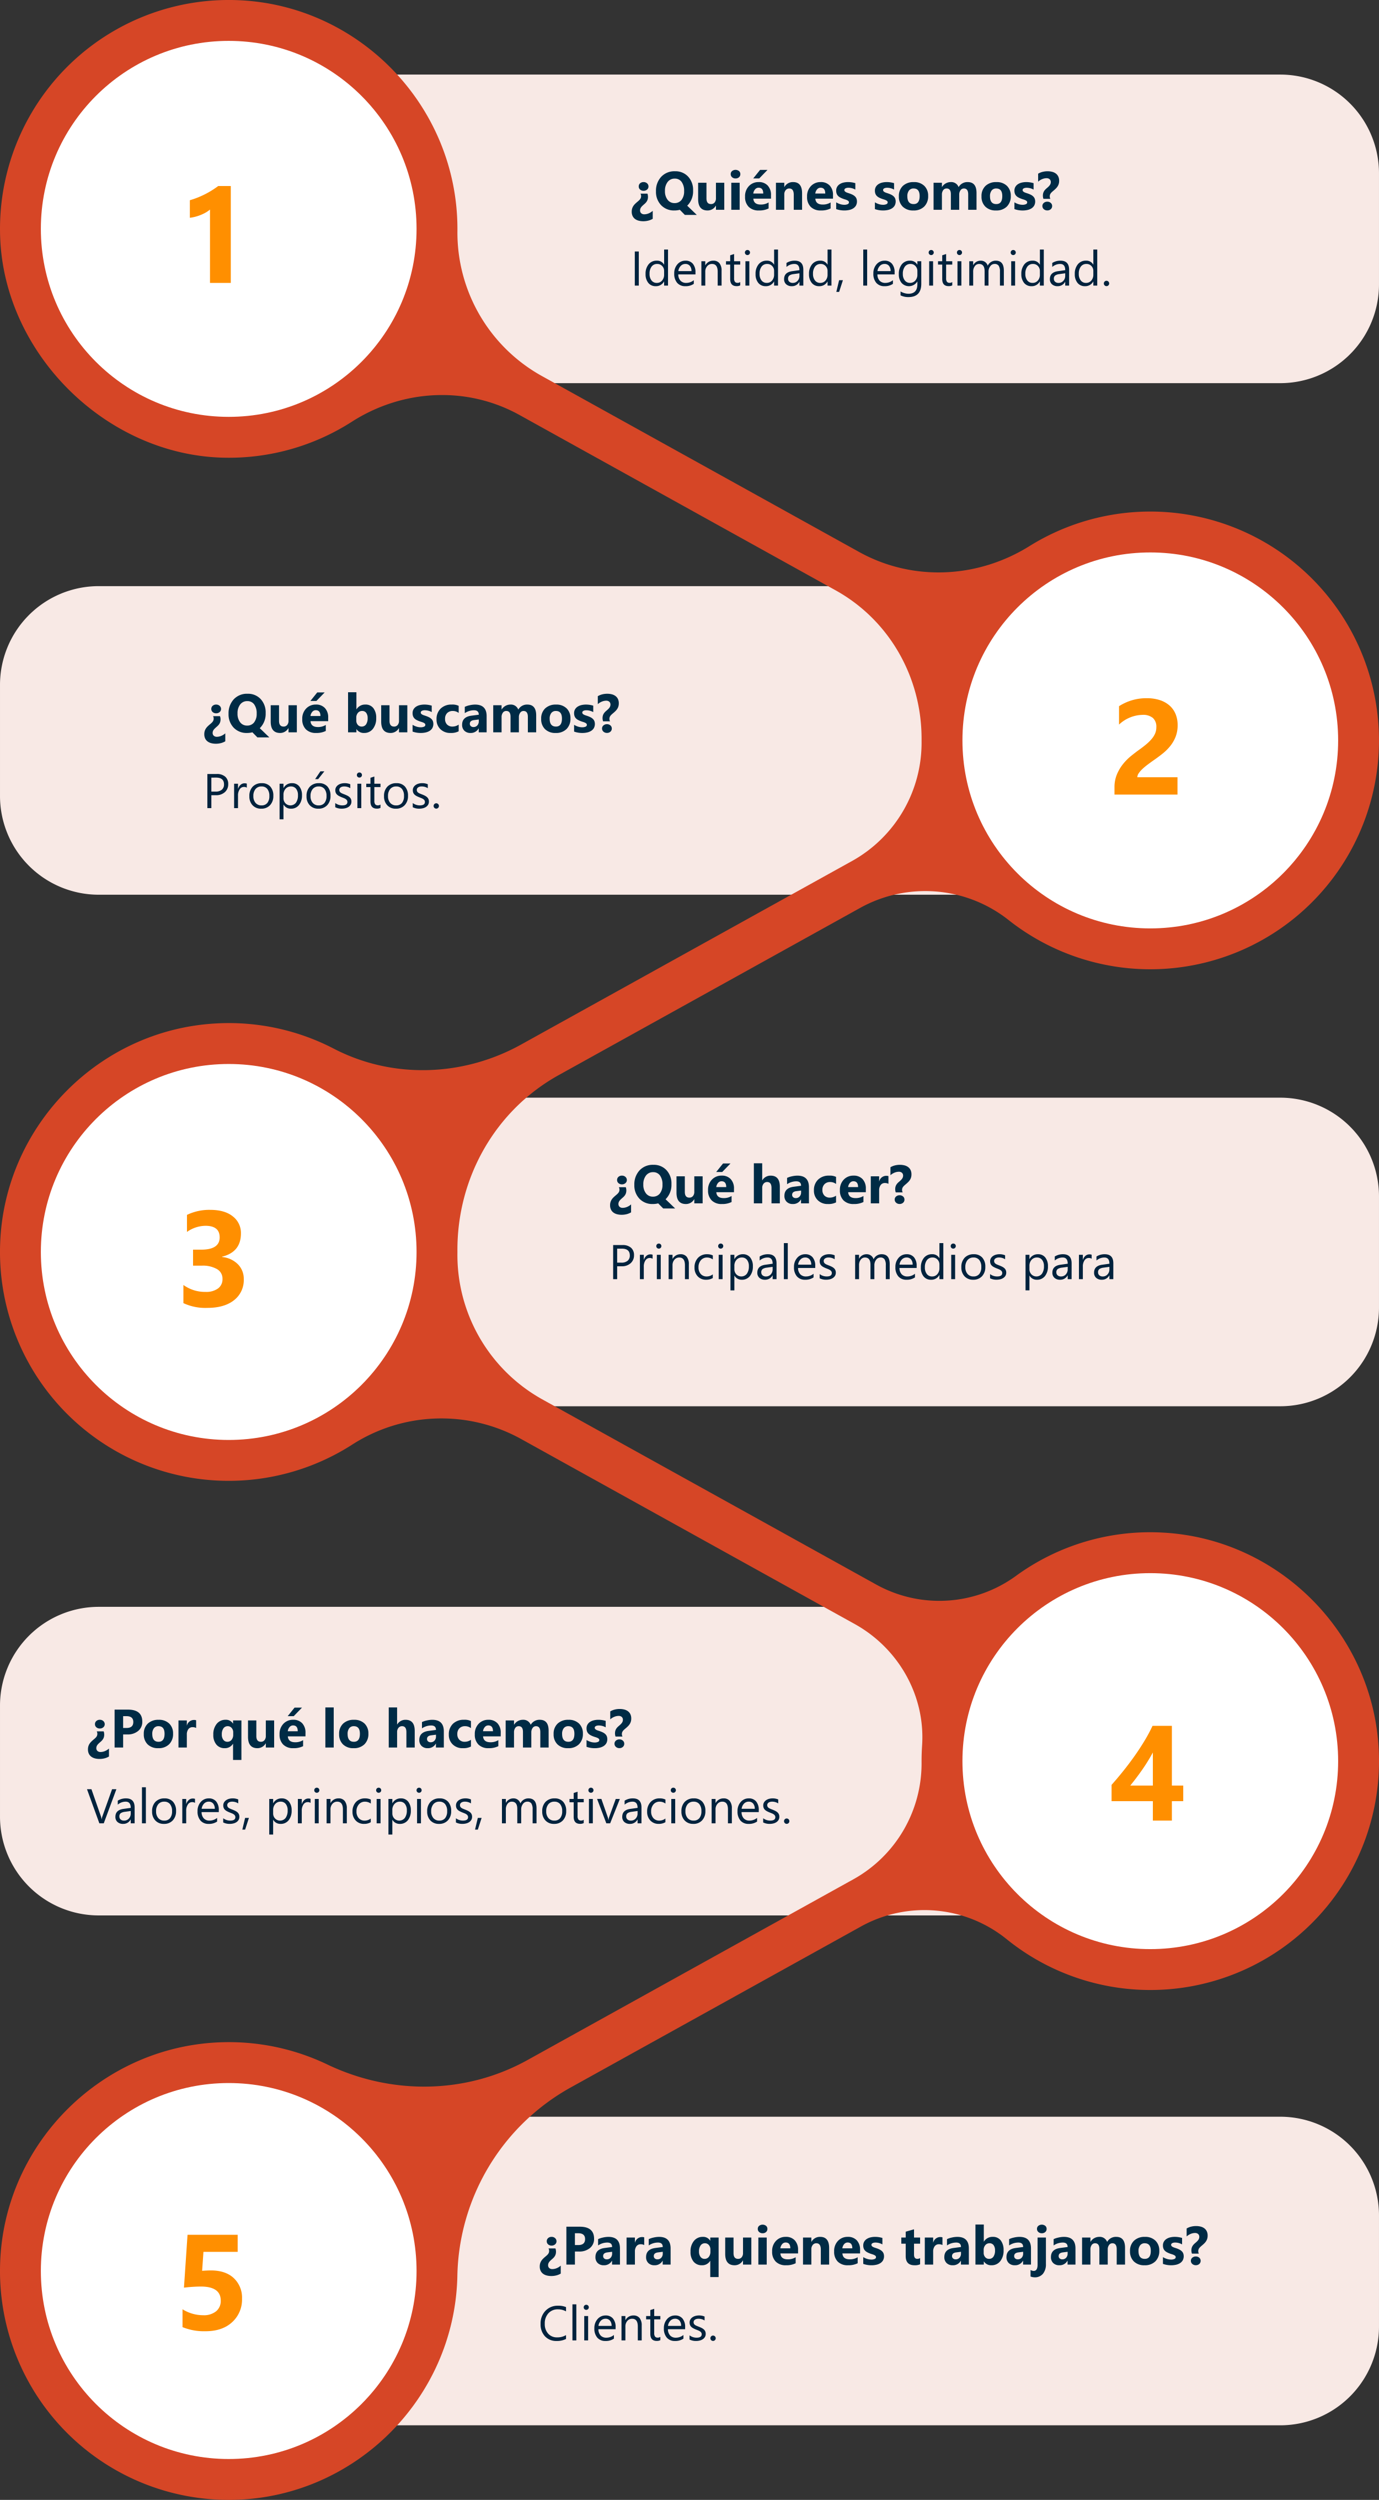 <svg xmlns="http://www.w3.org/2000/svg" width="509.744" height="923.414" viewBox="0 0 509.744 923.414">
  <rect x="0" y="0" width="509.744" height="923.414" fill="#333333" stroke="none"/>
  <g id="Grupo_25925" data-name="Grupo 25925" transform="translate(-445 -5053)">
    <g id="Grupo_20612" data-name="Grupo 20612" transform="translate(0 62)">
      <g id="Grupo_20611" data-name="Grupo 20611" transform="translate(-256.015 4774.444)">
        <path id="Rectángulo_3540" data-name="Rectángulo 3540" d="M0,0H388.7a36.5,36.5,0,0,1,36.5,36.5V77.486a36.5,36.5,0,0,1-36.5,36.5H0a0,0,0,0,1,0,0V0A0,0,0,0,1,0,0Z" transform="translate(785.556 244.101)" fill="#f8e9e5"/>
        <path id="Rectángulo_3541" data-name="Rectángulo 3541" d="M0,0H388.7a36.5,36.5,0,0,1,36.5,36.5V77.486a36.5,36.5,0,0,1-36.5,36.5H0a0,0,0,0,1,0,0V0A0,0,0,0,1,0,0Z" transform="translate(1126.216 547.049) rotate(-180)" fill="#f8e9e5"/>
        <path id="Trazado_18142" data-name="Trazado 18142" d="M0,0H388.7a36.5,36.5,0,0,1,36.5,36.5V77.486a36.5,36.5,0,0,1-36.5,36.5H0Z" transform="translate(785.556 622.016)" fill="#f8e9e5"/>
        <path id="Trazado_18144" data-name="Trazado 18144" d="M0,0H388.7a36.5,36.5,0,0,1,36.5,36.5V77.486a36.5,36.5,0,0,1-36.5,36.5H0Z" transform="translate(785.556 998.433)" fill="#f8e9e5"/>
        <path id="Trazado_18143" data-name="Trazado 18143" d="M0,0H388.7a36.5,36.5,0,0,1,36.5,36.5V77.486a36.5,36.5,0,0,1-36.5,36.5H0Z" transform="translate(1126.216 924.079) rotate(180)" fill="#f8e9e5"/>
        <path id="Trazado_18141" data-name="Trazado 18141" d="M1130.745,782.662a84.228,84.228,0,0,0-54.329,16.108,48.173,48.173,0,0,1-51.724,2.971l-123.426-68.4a61.084,61.084,0,0,1-31.17-53.97v-.779c-.134-26.916,13.936-51.886,37.478-64.932l111.5-61.8a49.686,49.686,0,0,1,54.88,4.636,84.536,84.536,0,1,0,7.61-138.227c-19.195,11.975-43.211,13.129-63,2.162L901.125,355.344A60.618,60.618,0,0,1,870.1,301.7c0-.315,0-.632,0-.948-.18-45.271-36.676-82.8-81.926-84.16a84.544,84.544,0,0,0-87.111,87.311c1.408,43.45,39.322,80.856,82.786,81.715a84.135,84.135,0,0,0,47.22-13.276c18.78-12.027,42.48-13.3,61.986-2.489L1009.874,434.6c19.974,11.07,31.9,32.255,31.8,55.093,0,.12,0,.24,0,.362v.29a49.974,49.974,0,0,1-25.487,44.129l-122.54,67.913c-21.429,11.877-47.509,12.8-69.259,1.519A84.271,84.271,0,0,0,781.2,594.58c-43.366,2.175-78.4,37.612-80.119,81A84.545,84.545,0,0,0,831,750.3a60.976,60.976,0,0,1,62.469-2.3l123.463,68.425c16.206,8.982,26.174,26.429,24.931,44.916q-.19,2.846-.192,5.739v.286a48.975,48.975,0,0,1-24.984,43.242L896.019,977.489c-22.914,12.7-50.424,12.928-74.058,1.624a84.2,84.2,0,0,0-37.982-8.211c-44.715.815-81.465,37.011-82.919,81.709a84.545,84.545,0,0,0,87.07,87.32c44.287-1.316,80.425-37.316,81.918-81.6q.016-.513.028-1.026a81.409,81.409,0,0,1,41.757-69.6l107.363-59.5a48.4,48.4,0,0,1,53.9,4.626,84.528,84.528,0,0,0,137.6-69.12C1209.01,820.382,1174.052,784.921,1130.745,782.662Z" transform="translate(0)" fill="#d64626"/>
        <circle id="Elipse_851" data-name="Elipse 851" cx="69.438" cy="69.438" r="69.438" transform="translate(716.118 231.659)" fill="#fff"/>
        <circle id="Elipse_852" data-name="Elipse 852" cx="69.438" cy="69.438" r="69.438" transform="translate(1056.779 420.616)" fill="#fff"/>
        <circle id="Elipse_853" data-name="Elipse 853" cx="69.438" cy="69.438" r="69.438" transform="translate(716.118 609.573)" fill="#fff"/>
        <circle id="Elipse_854" data-name="Elipse 854" cx="69.438" cy="69.438" r="69.438" transform="translate(716.118 985.991)" fill="#fff"/>
        <circle id="Elipse_855" data-name="Elipse 855" cx="69.438" cy="69.438" r="69.438" transform="translate(1056.779 797.646)" fill="#fff"/>
      </g>
      <path id="Trazado_20128" data-name="Trazado 20128" d="M6.318,16.033a2.975,2.975,0,0,1,.151.571,3.606,3.606,0,0,1,.054.6,3.562,3.562,0,0,1-.088.82,2.862,2.862,0,0,1-.264.7,3.3,3.3,0,0,1-.439.625,5.65,5.65,0,0,1-.615.591q-.361.313-.645.581a3.944,3.944,0,0,0-.479.537,2.082,2.082,0,0,0-.293.557,1.983,1.983,0,0,0-.1.64,1.45,1.45,0,0,0,.107.562,1.253,1.253,0,0,0,.308.444,1.458,1.458,0,0,0,.488.293,1.819,1.819,0,0,0,.64.107,4.376,4.376,0,0,0,1.582-.317,5.179,5.179,0,0,0,1.553-.962V25.32a6.088,6.088,0,0,1-1.641.674,7.463,7.463,0,0,1-1.836.225,6.791,6.791,0,0,1-1.689-.2,3.886,3.886,0,0,1-1.362-.63,2.961,2.961,0,0,1-.908-1.1,3.626,3.626,0,0,1-.327-1.606A3.962,3.962,0,0,1,.654,21.6a3.623,3.623,0,0,1,.4-.913,4.606,4.606,0,0,1,.654-.825,12.116,12.116,0,0,1,.9-.815q.342-.283.6-.527a3.349,3.349,0,0,0,.43-.483,1.872,1.872,0,0,0,.259-.508,1.959,1.959,0,0,0,.088-.61,1.9,1.9,0,0,0-.063-.479,1.4,1.4,0,0,0-.171-.41ZM4.893,11.756a1.84,1.84,0,0,1,1.3.469,1.534,1.534,0,0,1,.518,1.152,1.465,1.465,0,0,1-.518,1.143,1.886,1.886,0,0,1-1.3.459,1.836,1.836,0,0,1-1.279-.459,1.458,1.458,0,0,1-.508-1.143,1.493,1.493,0,0,1,.5-1.162A1.849,1.849,0,0,1,4.893,11.756ZM16.279,22.244a6.527,6.527,0,0,1-4.9-1.953,7.068,7.068,0,0,1-1.895-5.107,7.554,7.554,0,0,1,1.924-5.371,6.641,6.641,0,0,1,5.1-2.051,6.341,6.341,0,0,1,4.844,1.963A7.2,7.2,0,0,1,23.2,14.9a7.422,7.422,0,0,1-1.924,5.322q-.068.068-.127.132a1.509,1.509,0,0,1-.127.122l3.545,3.408H20.156L18.3,22A7.856,7.856,0,0,1,16.279,22.244Zm.137-11.768a3.187,3.187,0,0,0-2.637,1.25,5.171,5.171,0,0,0-.977,3.291,5.1,5.1,0,0,0,.977,3.291,3.129,3.129,0,0,0,2.559,1.211,3.166,3.166,0,0,0,2.588-1.172,5.085,5.085,0,0,0,.957-3.271,5.487,5.487,0,0,0-.928-3.389A3.008,3.008,0,0,0,16.416,10.477ZM34.727,22H31.65V20.477H31.6a3.49,3.49,0,0,1-3.057,1.768q-3.477,0-3.477-4.209V12h3.076v5.762q0,2.119,1.68,2.119a1.661,1.661,0,0,0,1.328-.581,2.343,2.343,0,0,0,.5-1.577V12h3.076Zm4.16-11.582a1.8,1.8,0,0,1-1.279-.464,1.5,1.5,0,0,1-.5-1.138,1.441,1.441,0,0,1,.5-1.133,2.089,2.089,0,0,1,2.563,0,1.448,1.448,0,0,1,.493,1.133,1.489,1.489,0,0,1-.493,1.152A1.833,1.833,0,0,1,38.887,10.418ZM40.41,22H37.324V12H40.41Zm11.582-4.121H45.469q.156,2.178,2.744,2.178a5.357,5.357,0,0,0,2.9-.781V21.5a7.619,7.619,0,0,1-3.6.742A5.073,5.073,0,0,1,43.75,20.9a5.073,5.073,0,0,1-1.338-3.745,5.352,5.352,0,0,1,1.445-3.945,4.815,4.815,0,0,1,3.555-1.455,4.37,4.37,0,0,1,3.384,1.3,5,5,0,0,1,1.2,3.525Zm-2.861-1.895q0-2.148-1.738-2.148a1.66,1.66,0,0,0-1.284.615,2.792,2.792,0,0,0-.659,1.533ZM50.7,7.264l-3.057,3.154H45.42l2.539-3.154ZM63.486,22H60.41V16.443q0-2.324-1.66-2.324a1.647,1.647,0,0,0-1.318.615,2.344,2.344,0,0,0-.518,1.563V22H53.828V12h3.086v1.582h.039a3.536,3.536,0,0,1,3.213-1.826q3.32,0,3.32,4.121Zm11.426-4.121H68.389q.156,2.178,2.744,2.178a5.357,5.357,0,0,0,2.9-.781V21.5a7.619,7.619,0,0,1-3.6.742A5.073,5.073,0,0,1,66.67,20.9a5.073,5.073,0,0,1-1.338-3.745,5.352,5.352,0,0,1,1.445-3.945,4.815,4.815,0,0,1,3.555-1.455,4.37,4.37,0,0,1,3.384,1.3,5,5,0,0,1,1.2,3.525Zm-2.861-1.895q0-2.148-1.738-2.148a1.66,1.66,0,0,0-1.284.615,2.792,2.792,0,0,0-.659,1.533Zm4.043,5.752v-2.5a6.57,6.57,0,0,0,1.519.684,5.035,5.035,0,0,0,1.431.225,3.068,3.068,0,0,0,1.294-.225.726.726,0,0,0,.474-.684.632.632,0,0,0-.215-.488,2,2,0,0,0-.552-.342,6.261,6.261,0,0,0-.737-.264q-.4-.117-.771-.264a7.392,7.392,0,0,1-1.05-.483,3.034,3.034,0,0,1-.762-.6A2.361,2.361,0,0,1,76.255,16a3.157,3.157,0,0,1-.161-1.064,2.74,2.74,0,0,1,.366-1.445,2.991,2.991,0,0,1,.977-.991,4.462,4.462,0,0,1,1.4-.566,7.281,7.281,0,0,1,1.636-.181,9.076,9.076,0,0,1,1.348.1,10.059,10.059,0,0,1,1.348.3v2.383a4.87,4.87,0,0,0-1.255-.513,5.294,5.294,0,0,0-1.313-.171,2.91,2.91,0,0,0-.571.054,1.882,1.882,0,0,0-.474.156.87.87,0,0,0-.322.264.607.607,0,0,0-.117.366.677.677,0,0,0,.176.469,1.527,1.527,0,0,0,.459.337,4.531,4.531,0,0,0,.63.254q.347.112.688.229a8.951,8.951,0,0,1,1.113.469,3.56,3.56,0,0,1,.854.6,2.339,2.339,0,0,1,.547.8,3.2,3.2,0,0,1-.2,2.612,3.088,3.088,0,0,1-1.025,1.025,4.65,4.65,0,0,1-1.475.576,8.175,8.175,0,0,1-1.733.181A8.936,8.936,0,0,1,76.094,21.736Zm14.316,0v-2.5a6.57,6.57,0,0,0,1.519.684,5.035,5.035,0,0,0,1.431.225,3.068,3.068,0,0,0,1.294-.225.726.726,0,0,0,.474-.684.632.632,0,0,0-.215-.488,2,2,0,0,0-.552-.342,6.261,6.261,0,0,0-.737-.264q-.4-.117-.771-.264A7.392,7.392,0,0,1,91.8,17.4a3.034,3.034,0,0,1-.762-.6A2.361,2.361,0,0,1,90.571,16a3.157,3.157,0,0,1-.161-1.064,2.74,2.74,0,0,1,.366-1.445,2.991,2.991,0,0,1,.977-.991,4.462,4.462,0,0,1,1.4-.566,7.281,7.281,0,0,1,1.636-.181,9.076,9.076,0,0,1,1.348.1,10.059,10.059,0,0,1,1.348.3v2.383a4.87,4.87,0,0,0-1.255-.513,5.294,5.294,0,0,0-1.313-.171,2.91,2.91,0,0,0-.571.054,1.882,1.882,0,0,0-.474.156.87.87,0,0,0-.322.264.607.607,0,0,0-.117.366.677.677,0,0,0,.176.469,1.527,1.527,0,0,0,.459.337,4.531,4.531,0,0,0,.63.254q.347.112.688.229a8.951,8.951,0,0,1,1.113.469,3.56,3.56,0,0,1,.854.6,2.339,2.339,0,0,1,.547.8,3.2,3.2,0,0,1-.2,2.612,3.088,3.088,0,0,1-1.025,1.025,4.65,4.65,0,0,1-1.475.576,8.175,8.175,0,0,1-1.733.181A8.936,8.936,0,0,1,90.41,21.736Zm14.219.508a5.376,5.376,0,0,1-3.931-1.4,5.081,5.081,0,0,1-1.431-3.8,5.081,5.081,0,0,1,1.484-3.882,5.609,5.609,0,0,1,4.014-1.4,5.311,5.311,0,0,1,3.906,1.4,4.981,4.981,0,0,1,1.416,3.706,5.288,5.288,0,0,1-1.46,3.936A5.435,5.435,0,0,1,104.629,22.244Zm.078-8.125a2.058,2.058,0,0,0-1.7.752A3.316,3.316,0,0,0,102.4,17q0,2.881,2.324,2.881,2.217,0,2.217-2.959Q106.943,14.119,104.707,14.119ZM127.969,22h-3.076V16.3q0-2.178-1.6-2.178a1.471,1.471,0,0,0-1.24.654,2.689,2.689,0,0,0-.479,1.631V22h-3.086V16.238q0-2.119-1.572-2.119a1.507,1.507,0,0,0-1.265.625,2.75,2.75,0,0,0-.474,1.7V22H112.09V12h3.086v1.563h.039a3.789,3.789,0,0,1,3.232-1.807,2.88,2.88,0,0,1,2.9,1.865,3.7,3.7,0,0,1,3.359-1.865q3.262,0,3.262,4.023Zm7.207.244a5.376,5.376,0,0,1-3.931-1.4,5.081,5.081,0,0,1-1.431-3.8,5.081,5.081,0,0,1,1.484-3.882,5.609,5.609,0,0,1,4.014-1.4,5.311,5.311,0,0,1,3.906,1.4,4.981,4.981,0,0,1,1.416,3.706,5.288,5.288,0,0,1-1.46,3.936A5.435,5.435,0,0,1,135.176,22.244Zm.078-8.125a2.058,2.058,0,0,0-1.7.752A3.316,3.316,0,0,0,132.949,17q0,2.881,2.324,2.881,2.217,0,2.217-2.959Q137.49,14.119,135.254,14.119Zm6.729,7.617v-2.5a6.57,6.57,0,0,0,1.519.684,5.035,5.035,0,0,0,1.431.225,3.068,3.068,0,0,0,1.294-.225.726.726,0,0,0,.474-.684.632.632,0,0,0-.215-.488,2,2,0,0,0-.552-.342,6.262,6.262,0,0,0-.737-.264q-.4-.117-.771-.264a7.392,7.392,0,0,1-1.05-.483,3.034,3.034,0,0,1-.762-.6,2.361,2.361,0,0,1-.469-.791,3.157,3.157,0,0,1-.161-1.064,2.74,2.74,0,0,1,.366-1.445,2.991,2.991,0,0,1,.977-.991,4.462,4.462,0,0,1,1.4-.566,7.281,7.281,0,0,1,1.636-.181,9.076,9.076,0,0,1,1.348.1,10.058,10.058,0,0,1,1.348.3v2.383a4.87,4.87,0,0,0-1.255-.513,5.294,5.294,0,0,0-1.313-.171,2.91,2.91,0,0,0-.571.054,1.882,1.882,0,0,0-.474.156.87.87,0,0,0-.322.264A.607.607,0,0,0,145,14.7a.677.677,0,0,0,.176.469,1.527,1.527,0,0,0,.459.337,4.531,4.531,0,0,0,.63.254q.347.112.688.229a8.951,8.951,0,0,1,1.113.469,3.559,3.559,0,0,1,.854.6,2.339,2.339,0,0,1,.547.8,3.2,3.2,0,0,1-.2,2.612,3.088,3.088,0,0,1-1.025,1.025,4.65,4.65,0,0,1-1.475.576,8.175,8.175,0,0,1-1.733.181A8.936,8.936,0,0,1,141.982,21.736Zm10.723-3.789a2.975,2.975,0,0,1-.151-.571,3.605,3.605,0,0,1-.054-.6,3.562,3.562,0,0,1,.088-.82,2.862,2.862,0,0,1,.264-.7,3.3,3.3,0,0,1,.439-.625,5.65,5.65,0,0,1,.615-.591q.371-.312.649-.581a4.12,4.12,0,0,0,.474-.537,2.083,2.083,0,0,0,.293-.557,1.983,1.983,0,0,0,.1-.64,1.45,1.45,0,0,0-.107-.562,1.252,1.252,0,0,0-.308-.444,1.457,1.457,0,0,0-.488-.293,1.819,1.819,0,0,0-.64-.107,4.376,4.376,0,0,0-1.582.317,5.179,5.179,0,0,0-1.553.962V8.66a6.088,6.088,0,0,1,1.641-.674,7.463,7.463,0,0,1,1.836-.225,6.791,6.791,0,0,1,1.689.2,3.887,3.887,0,0,1,1.362.63,2.961,2.961,0,0,1,.908,1.1,3.626,3.626,0,0,1,.327,1.606,3.962,3.962,0,0,1-.137,1.079,3.623,3.623,0,0,1-.4.913,4.606,4.606,0,0,1-.654.825,12.116,12.116,0,0,1-.9.815q-.342.283-.6.527a3.349,3.349,0,0,0-.43.483,1.872,1.872,0,0,0-.259.508,1.959,1.959,0,0,0-.088.61,1.9,1.9,0,0,0,.063.479,1.4,1.4,0,0,0,.171.41Zm1.426,4.277a1.862,1.862,0,0,1-1.3-.469,1.534,1.534,0,0,1-.518-1.152,1.465,1.465,0,0,1,.518-1.143,1.886,1.886,0,0,1,1.3-.459,1.836,1.836,0,0,1,1.279.459,1.458,1.458,0,0,1,.508,1.143,1.512,1.512,0,0,1-.5,1.162A1.849,1.849,0,0,1,154.131,22.225Z" transform="translate(678 5046.5)" fill="#002b45"/>
      <path id="Trazado_20130" data-name="Trazado 20130" d="M20.313,18.209V54h-7.69V26.9a9.21,9.21,0,0,1-1.5,1.062,15.5,15.5,0,0,1-1.843.9,16.459,16.459,0,0,1-2.026.684,14.8,14.8,0,0,1-2.075.4V23.458a32.08,32.08,0,0,0,5.664-2.246,32.233,32.233,0,0,0,4.81-3Z" transform="translate(510 5041.5)" fill="#ff8f00"/>
      <path id="Trazado_20131" data-name="Trazado 20131" d="M10.474,47.6H25.317V54H2.026V51.363a12.273,12.273,0,0,1,.9-4.822A16,16,0,0,1,5.2,42.708a19.7,19.7,0,0,1,2.991-3Q9.814,38.4,11.279,37.35q1.538-1.1,2.7-2.1a15.373,15.373,0,0,0,1.953-1.99,7.565,7.565,0,0,0,1.184-2A5.954,5.954,0,0,0,17.5,29.1a4.342,4.342,0,0,0-1.27-3.394,5.644,5.644,0,0,0-3.882-1.147,13.038,13.038,0,0,0-8.643,3.589V21.358a18.552,18.552,0,0,1,10.3-2.954,15.216,15.216,0,0,1,4.773.7,10.1,10.1,0,0,1,3.577,1.99A8.486,8.486,0,0,1,24.6,24.227a10.587,10.587,0,0,1,.769,4.114,11.6,11.6,0,0,1-.745,4.3,13.2,13.2,0,0,1-1.978,3.418,17.938,17.938,0,0,1-2.844,2.82q-1.611,1.282-3.345,2.478Q15.283,42.184,14.2,43a21.409,21.409,0,0,0-1.917,1.611,8.747,8.747,0,0,0-1.318,1.55A2.676,2.676,0,0,0,10.474,47.6Z" transform="translate(854.94 5230.5)" fill="#ff8f00"/>
      <path id="Trazado_20136" data-name="Trazado 20136" d="M2.856,52.853V46.139a13.551,13.551,0,0,0,8.2,2.563,7.385,7.385,0,0,0,4.6-1.27,4.215,4.215,0,0,0,1.648-3.54,4.024,4.024,0,0,0-2.039-3.613,10.561,10.561,0,0,0-5.6-1.27H6.421V33.1h3q6.836,0,6.836-4.541,0-4.272-5.249-4.272a11.967,11.967,0,0,0-6.836,2.271v-6.3A18.88,18.88,0,0,1,12.769,18.4q5.371,0,8.362,2.417A7.692,7.692,0,0,1,24.121,27.1q0,6.86-6.958,8.594v.122a9.459,9.459,0,0,1,5.859,2.7,7.607,7.607,0,0,1,2.148,5.481,9.393,9.393,0,0,1-3.589,7.764Q17.993,54.61,11.67,54.61A19.157,19.157,0,0,1,2.856,52.853Z" transform="translate(509.94 5419.5)" fill="#ff8f00"/>
      <path id="Trazado_20137" data-name="Trazado 20137" d="M23.242,18.99v22.07h4.2v5.762h-4.2V54H16.211V46.822H.952v-6.03q2.026-2.271,4.2-4.968t4.2-5.554q2.026-2.856,3.772-5.75a57.636,57.636,0,0,0,2.966-5.53ZM7.861,41.061h8.35V28.829q-.854,1.587-1.855,3.21t-2.1,3.2q-1.1,1.575-2.222,3.052T7.861,41.061Z" transform="translate(854.94 5609.5)" fill="#ff8f00"/>
      <path id="Trazado_20142" data-name="Trazado 20142" d="M3.467,53.1V46.5a14.391,14.391,0,0,0,7.642,2.2,7.178,7.178,0,0,0,4.773-1.453A4.89,4.89,0,0,0,17.6,43.307q0-5.2-7.349-5.2A54.416,54.416,0,0,0,4,38.521L5.322,18.99h18.53v6.3H11.206L10.718,32.3q1.88-.146,3.247-.146,5.4,0,8.447,2.832A9.889,9.889,0,0,1,25.464,42.6a11.243,11.243,0,0,1-3.638,8.655q-3.638,3.357-9.863,3.357A21.106,21.106,0,0,1,3.467,53.1Z" transform="translate(509 5797.5)" fill="#ff8f00"/>
      <path id="Trazado_20132" data-name="Trazado 20132" d="M6.318,16.033a2.975,2.975,0,0,1,.151.571,3.606,3.606,0,0,1,.054.6,3.562,3.562,0,0,1-.088.82,2.862,2.862,0,0,1-.264.7,3.3,3.3,0,0,1-.439.625,5.65,5.65,0,0,1-.615.591q-.361.313-.645.581a3.944,3.944,0,0,0-.479.537,2.082,2.082,0,0,0-.293.557,1.983,1.983,0,0,0-.1.64,1.45,1.45,0,0,0,.107.562,1.253,1.253,0,0,0,.308.444,1.458,1.458,0,0,0,.488.293,1.819,1.819,0,0,0,.64.107,4.376,4.376,0,0,0,1.582-.317,5.179,5.179,0,0,0,1.553-.962V25.32a6.088,6.088,0,0,1-1.641.674,7.463,7.463,0,0,1-1.836.225,6.791,6.791,0,0,1-1.689-.2,3.886,3.886,0,0,1-1.362-.63,2.961,2.961,0,0,1-.908-1.1,3.626,3.626,0,0,1-.327-1.606A3.962,3.962,0,0,1,.654,21.6a3.623,3.623,0,0,1,.4-.913,4.606,4.606,0,0,1,.654-.825,12.116,12.116,0,0,1,.9-.815q.342-.283.6-.527a3.349,3.349,0,0,0,.43-.483,1.872,1.872,0,0,0,.259-.508,1.959,1.959,0,0,0,.088-.61,1.9,1.9,0,0,0-.063-.479,1.4,1.4,0,0,0-.171-.41ZM4.893,11.756a1.84,1.84,0,0,1,1.3.469,1.534,1.534,0,0,1,.518,1.152,1.465,1.465,0,0,1-.518,1.143,1.886,1.886,0,0,1-1.3.459,1.836,1.836,0,0,1-1.279-.459,1.458,1.458,0,0,1-.508-1.143,1.493,1.493,0,0,1,.5-1.162A1.849,1.849,0,0,1,4.893,11.756ZM16.279,22.244a6.527,6.527,0,0,1-4.9-1.953,7.068,7.068,0,0,1-1.895-5.107,7.554,7.554,0,0,1,1.924-5.371,6.641,6.641,0,0,1,5.1-2.051,6.341,6.341,0,0,1,4.844,1.963A7.2,7.2,0,0,1,23.2,14.9a7.422,7.422,0,0,1-1.924,5.322q-.068.068-.127.132a1.509,1.509,0,0,1-.127.122l3.545,3.408H20.156L18.3,22A7.856,7.856,0,0,1,16.279,22.244Zm.137-11.768a3.187,3.187,0,0,0-2.637,1.25,5.171,5.171,0,0,0-.977,3.291,5.1,5.1,0,0,0,.977,3.291,3.129,3.129,0,0,0,2.559,1.211,3.166,3.166,0,0,0,2.588-1.172,5.085,5.085,0,0,0,.957-3.271,5.487,5.487,0,0,0-.928-3.389A3.008,3.008,0,0,0,16.416,10.477ZM34.727,22H31.65V20.477H31.6a3.49,3.49,0,0,1-3.057,1.768q-3.477,0-3.477-4.209V12h3.076v5.762q0,2.119,1.68,2.119a1.661,1.661,0,0,0,1.328-.581,2.343,2.343,0,0,0,.5-1.577V12h3.076Zm11.582-4.121H39.785q.156,2.178,2.744,2.178a5.357,5.357,0,0,0,2.9-.781V21.5a7.619,7.619,0,0,1-3.6.742,5.073,5.073,0,0,1-3.76-1.343,5.073,5.073,0,0,1-1.338-3.745,5.352,5.352,0,0,1,1.445-3.945,4.815,4.815,0,0,1,3.555-1.455,4.37,4.37,0,0,1,3.384,1.3,5,5,0,0,1,1.2,3.525Zm-2.861-1.895q0-2.148-1.738-2.148a1.66,1.66,0,0,0-1.284.615,2.792,2.792,0,0,0-.659,1.533ZM45.02,7.264l-3.057,3.154H39.736l2.539-3.154ZM56.787,20.838h-.039V22H53.662V7.2h3.086V13.5h.039a3.662,3.662,0,0,1,3.252-1.748,3.568,3.568,0,0,1,2.979,1.328,5.727,5.727,0,0,1,1.045,3.633,6.2,6.2,0,0,1-1.221,4.014,3.976,3.976,0,0,1-3.262,1.514A3.151,3.151,0,0,1,56.787,20.838ZM56.7,16.619v1.025a2.341,2.341,0,0,0,.557,1.6,1.811,1.811,0,0,0,1.426.635,1.892,1.892,0,0,0,1.636-.815,3.937,3.937,0,0,0,.581-2.31,3.132,3.132,0,0,0-.532-1.938,1.8,1.8,0,0,0-1.519-.7,1.962,1.962,0,0,0-1.538.693A2.634,2.634,0,0,0,56.7,16.619ZM75.566,22H72.49V20.477h-.049a3.49,3.49,0,0,1-3.057,1.768q-3.477,0-3.477-4.209V12h3.076v5.762q0,2.119,1.68,2.119a1.661,1.661,0,0,0,1.328-.581,2.343,2.343,0,0,0,.5-1.577V12h3.076Zm1.943-.264v-2.5a6.57,6.57,0,0,0,1.519.684,5.035,5.035,0,0,0,1.431.225,3.068,3.068,0,0,0,1.294-.225.726.726,0,0,0,.474-.684.632.632,0,0,0-.215-.488,2,2,0,0,0-.552-.342,6.261,6.261,0,0,0-.737-.264q-.4-.117-.771-.264A7.392,7.392,0,0,1,78.9,17.4a3.034,3.034,0,0,1-.762-.6A2.361,2.361,0,0,1,77.671,16a3.157,3.157,0,0,1-.161-1.064,2.74,2.74,0,0,1,.366-1.445,2.991,2.991,0,0,1,.977-.991,4.462,4.462,0,0,1,1.4-.566,7.281,7.281,0,0,1,1.636-.181,9.076,9.076,0,0,1,1.348.1,10.059,10.059,0,0,1,1.348.3v2.383a4.87,4.87,0,0,0-1.255-.513,5.294,5.294,0,0,0-1.313-.171,2.91,2.91,0,0,0-.571.054,1.882,1.882,0,0,0-.474.156.87.87,0,0,0-.322.264.607.607,0,0,0-.117.366.677.677,0,0,0,.176.469,1.527,1.527,0,0,0,.459.337,4.531,4.531,0,0,0,.63.254q.347.112.688.229a8.951,8.951,0,0,1,1.113.469,3.56,3.56,0,0,1,.854.6,2.339,2.339,0,0,1,.547.8,3.2,3.2,0,0,1-.2,2.612,3.088,3.088,0,0,1-1.025,1.025,4.65,4.65,0,0,1-1.475.576,8.175,8.175,0,0,1-1.733.181A8.936,8.936,0,0,1,77.51,21.736Zm17.031-.1a6.1,6.1,0,0,1-3.018.605,5.1,5.1,0,0,1-3.73-1.4,4.823,4.823,0,0,1-1.426-3.6A5.313,5.313,0,0,1,87.9,13.226a5.648,5.648,0,0,1,4.087-1.47,5.244,5.244,0,0,1,2.559.469v2.617a3.518,3.518,0,0,0-2.158-.723,2.844,2.844,0,0,0-2.1.776,2.9,2.9,0,0,0-.776,2.144,2.85,2.85,0,0,0,.742,2.085,2.728,2.728,0,0,0,2.041.757,4.073,4.073,0,0,0,2.256-.723ZM104.883,22h-2.92V20.564h-.039a3.259,3.259,0,0,1-2.979,1.68,3.116,3.116,0,0,1-2.29-.825,2.957,2.957,0,0,1-.835-2.2q0-2.91,3.447-3.359l2.715-.361q0-1.641-1.777-1.641a6.067,6.067,0,0,0-3.4,1.064V12.6a7.646,7.646,0,0,1,1.763-.586,9.266,9.266,0,0,1,2.036-.254q4.277,0,4.277,4.268Zm-2.9-4.062v-.674l-1.816.234q-1.5.2-1.5,1.357a1.122,1.122,0,0,0,.366.864,1.407,1.407,0,0,0,.991.337,1.827,1.827,0,0,0,1.416-.6A2.169,2.169,0,0,0,101.982,17.938ZM123.2,22h-3.076V16.3q0-2.178-1.6-2.178a1.471,1.471,0,0,0-1.24.654,2.689,2.689,0,0,0-.479,1.631V22h-3.086V16.238q0-2.119-1.572-2.119a1.507,1.507,0,0,0-1.265.625,2.75,2.75,0,0,0-.474,1.7V22h-3.086V12h3.086v1.563h.039a3.789,3.789,0,0,1,3.232-1.807,2.88,2.88,0,0,1,2.9,1.865,3.7,3.7,0,0,1,3.359-1.865q3.262,0,3.262,4.023Zm7.207.244a5.376,5.376,0,0,1-3.931-1.4,5.081,5.081,0,0,1-1.431-3.8,5.081,5.081,0,0,1,1.484-3.882,5.609,5.609,0,0,1,4.014-1.4,5.311,5.311,0,0,1,3.906,1.4,4.981,4.981,0,0,1,1.416,3.706,5.288,5.288,0,0,1-1.46,3.936A5.435,5.435,0,0,1,130.41,22.244Zm.078-8.125a2.058,2.058,0,0,0-1.7.752A3.316,3.316,0,0,0,128.184,17q0,2.881,2.324,2.881,2.217,0,2.217-2.959Q132.725,14.119,130.488,14.119Zm6.729,7.617v-2.5a6.57,6.57,0,0,0,1.519.684,5.035,5.035,0,0,0,1.431.225,3.068,3.068,0,0,0,1.294-.225.726.726,0,0,0,.474-.684.632.632,0,0,0-.215-.488,2,2,0,0,0-.552-.342,6.262,6.262,0,0,0-.737-.264q-.4-.117-.771-.264a7.392,7.392,0,0,1-1.05-.483,3.034,3.034,0,0,1-.762-.6,2.361,2.361,0,0,1-.469-.791,3.157,3.157,0,0,1-.161-1.064,2.74,2.74,0,0,1,.366-1.445,2.991,2.991,0,0,1,.977-.991,4.462,4.462,0,0,1,1.4-.566,7.281,7.281,0,0,1,1.636-.181,9.076,9.076,0,0,1,1.348.1,10.058,10.058,0,0,1,1.348.3v2.383a4.87,4.87,0,0,0-1.255-.513,5.294,5.294,0,0,0-1.313-.171,2.91,2.91,0,0,0-.571.054,1.882,1.882,0,0,0-.474.156.87.87,0,0,0-.322.264.607.607,0,0,0-.117.366.677.677,0,0,0,.176.469,1.527,1.527,0,0,0,.459.337,4.531,4.531,0,0,0,.63.254q.347.112.688.229a8.951,8.951,0,0,1,1.113.469,3.559,3.559,0,0,1,.854.6,2.339,2.339,0,0,1,.547.8,3.2,3.2,0,0,1-.2,2.612,3.088,3.088,0,0,1-1.025,1.025,4.65,4.65,0,0,1-1.475.576,8.175,8.175,0,0,1-1.733.181A8.936,8.936,0,0,1,137.217,21.736Zm10.723-3.789a2.975,2.975,0,0,1-.151-.571,3.605,3.605,0,0,1-.054-.6,3.562,3.562,0,0,1,.088-.82,2.862,2.862,0,0,1,.264-.7,3.3,3.3,0,0,1,.439-.625,5.65,5.65,0,0,1,.615-.591q.371-.312.649-.581a4.12,4.12,0,0,0,.474-.537,2.083,2.083,0,0,0,.293-.557,1.983,1.983,0,0,0,.1-.64,1.45,1.45,0,0,0-.107-.562,1.252,1.252,0,0,0-.308-.444,1.457,1.457,0,0,0-.488-.293,1.819,1.819,0,0,0-.64-.107,4.376,4.376,0,0,0-1.582.317,5.179,5.179,0,0,0-1.553.962V8.66a6.088,6.088,0,0,1,1.641-.674,7.463,7.463,0,0,1,1.836-.225,6.791,6.791,0,0,1,1.689.2,3.887,3.887,0,0,1,1.362.63,2.961,2.961,0,0,1,.908,1.1,3.626,3.626,0,0,1,.327,1.606,3.962,3.962,0,0,1-.137,1.079,3.623,3.623,0,0,1-.4.913,4.606,4.606,0,0,1-.654.825,12.116,12.116,0,0,1-.9.815q-.342.283-.6.527a3.349,3.349,0,0,0-.43.483,1.872,1.872,0,0,0-.259.508,1.959,1.959,0,0,0-.088.61,1.9,1.9,0,0,0,.063.479,1.4,1.4,0,0,0,.171.41Zm1.426,4.277a1.862,1.862,0,0,1-1.3-.469,1.534,1.534,0,0,1-.518-1.152,1.465,1.465,0,0,1,.518-1.143,1.886,1.886,0,0,1,1.3-.459,1.836,1.836,0,0,1,1.279.459,1.458,1.458,0,0,1,.508,1.143,1.512,1.512,0,0,1-.5,1.162A1.849,1.849,0,0,1,149.365,22.225Z" transform="translate(520 5239.5)" fill="#002b45"/>
      <path id="Trazado_20134" data-name="Trazado 20134" d="M6.318,16.033a2.975,2.975,0,0,1,.151.571,3.606,3.606,0,0,1,.054.6,3.562,3.562,0,0,1-.088.82,2.862,2.862,0,0,1-.264.7,3.3,3.3,0,0,1-.439.625,5.65,5.65,0,0,1-.615.591q-.361.313-.645.581a3.944,3.944,0,0,0-.479.537,2.082,2.082,0,0,0-.293.557,1.983,1.983,0,0,0-.1.64,1.45,1.45,0,0,0,.107.562,1.253,1.253,0,0,0,.308.444,1.458,1.458,0,0,0,.488.293,1.819,1.819,0,0,0,.64.107,4.376,4.376,0,0,0,1.582-.317,5.179,5.179,0,0,0,1.553-.962V25.32a6.088,6.088,0,0,1-1.641.674,7.463,7.463,0,0,1-1.836.225,6.791,6.791,0,0,1-1.689-.2,3.886,3.886,0,0,1-1.362-.63,2.961,2.961,0,0,1-.908-1.1,3.626,3.626,0,0,1-.327-1.606A3.962,3.962,0,0,1,.654,21.6a3.623,3.623,0,0,1,.4-.913,4.606,4.606,0,0,1,.654-.825,12.116,12.116,0,0,1,.9-.815q.342-.283.6-.527a3.349,3.349,0,0,0,.43-.483,1.872,1.872,0,0,0,.259-.508,1.959,1.959,0,0,0,.088-.61,1.9,1.9,0,0,0-.063-.479,1.4,1.4,0,0,0-.171-.41ZM4.893,11.756a1.84,1.84,0,0,1,1.3.469,1.534,1.534,0,0,1,.518,1.152,1.465,1.465,0,0,1-.518,1.143,1.886,1.886,0,0,1-1.3.459,1.836,1.836,0,0,1-1.279-.459,1.458,1.458,0,0,1-.508-1.143,1.493,1.493,0,0,1,.5-1.162A1.849,1.849,0,0,1,4.893,11.756ZM16.279,22.244a6.527,6.527,0,0,1-4.9-1.953,7.068,7.068,0,0,1-1.895-5.107,7.554,7.554,0,0,1,1.924-5.371,6.641,6.641,0,0,1,5.1-2.051,6.341,6.341,0,0,1,4.844,1.963A7.2,7.2,0,0,1,23.2,14.9a7.422,7.422,0,0,1-1.924,5.322q-.068.068-.127.132a1.509,1.509,0,0,1-.127.122l3.545,3.408H20.156L18.3,22A7.856,7.856,0,0,1,16.279,22.244Zm.137-11.768a3.187,3.187,0,0,0-2.637,1.25,5.171,5.171,0,0,0-.977,3.291,5.1,5.1,0,0,0,.977,3.291,3.129,3.129,0,0,0,2.559,1.211,3.166,3.166,0,0,0,2.588-1.172,5.085,5.085,0,0,0,.957-3.271,5.487,5.487,0,0,0-.928-3.389A3.008,3.008,0,0,0,16.416,10.477ZM34.727,22H31.65V20.477H31.6a3.49,3.49,0,0,1-3.057,1.768q-3.477,0-3.477-4.209V12h3.076v5.762q0,2.119,1.68,2.119a1.661,1.661,0,0,0,1.328-.581,2.343,2.343,0,0,0,.5-1.577V12h3.076Zm11.582-4.121H39.785q.156,2.178,2.744,2.178a5.357,5.357,0,0,0,2.9-.781V21.5a7.619,7.619,0,0,1-3.6.742,5.073,5.073,0,0,1-3.76-1.343,5.073,5.073,0,0,1-1.338-3.745,5.352,5.352,0,0,1,1.445-3.945,4.815,4.815,0,0,1,3.555-1.455,4.37,4.37,0,0,1,3.384,1.3,5,5,0,0,1,1.2,3.525Zm-2.861-1.895q0-2.148-1.738-2.148a1.66,1.66,0,0,0-1.284.615,2.792,2.792,0,0,0-.659,1.533ZM45.02,7.264l-3.057,3.154H39.736l2.539-3.154ZM63.262,22H60.186V16.316q0-2.2-1.6-2.2a1.639,1.639,0,0,0-1.328.615,2.373,2.373,0,0,0-.508,1.563V22H53.662V7.2h3.086v6.289h.039a3.507,3.507,0,0,1,3.076-1.729q3.4,0,3.4,4.1Zm10.762,0H71.1V20.564h-.039a3.259,3.259,0,0,1-2.979,1.68,3.116,3.116,0,0,1-2.29-.825,2.957,2.957,0,0,1-.835-2.2q0-2.91,3.447-3.359l2.715-.361q0-1.641-1.777-1.641a6.067,6.067,0,0,0-3.4,1.064V12.6a7.646,7.646,0,0,1,1.763-.586,9.266,9.266,0,0,1,2.036-.254q4.277,0,4.277,4.268Zm-2.9-4.062v-.674l-1.816.234q-1.5.2-1.5,1.357a1.122,1.122,0,0,0,.366.864,1.407,1.407,0,0,0,.991.337,1.827,1.827,0,0,0,1.416-.6A2.169,2.169,0,0,0,71.123,17.938Zm12.92,3.7a6.1,6.1,0,0,1-3.018.605,5.1,5.1,0,0,1-3.73-1.4,4.823,4.823,0,0,1-1.426-3.6A5.313,5.313,0,0,1,77.4,13.226a5.648,5.648,0,0,1,4.087-1.47,5.244,5.244,0,0,1,2.559.469v2.617a3.518,3.518,0,0,0-2.158-.723,2.844,2.844,0,0,0-2.1.776A2.9,2.9,0,0,0,79,17.039a2.85,2.85,0,0,0,.742,2.085,2.728,2.728,0,0,0,2.041.757,4.073,4.073,0,0,0,2.256-.723Zm11.006-3.76H88.525q.156,2.178,2.744,2.178a5.357,5.357,0,0,0,2.9-.781V21.5a7.619,7.619,0,0,1-3.6.742,5.073,5.073,0,0,1-3.76-1.343,5.073,5.073,0,0,1-1.338-3.745,5.352,5.352,0,0,1,1.445-3.945,4.815,4.815,0,0,1,3.555-1.455,4.37,4.37,0,0,1,3.384,1.3,5,5,0,0,1,1.2,3.525Zm-2.861-1.895q0-2.148-1.738-2.148a1.66,1.66,0,0,0-1.284.615,2.792,2.792,0,0,0-.659,1.533Zm11.221-1.2a2.677,2.677,0,0,0-1.3-.3,1.871,1.871,0,0,0-1.572.737,3.217,3.217,0,0,0-.566,2.007V22H96.885V12h3.086v1.855h.039a2.67,2.67,0,0,1,2.637-2.031,1.987,1.987,0,0,1,.762.117Zm2.705,3.164a2.975,2.975,0,0,1-.151-.571,3.606,3.606,0,0,1-.054-.6,3.562,3.562,0,0,1,.088-.82,2.862,2.862,0,0,1,.264-.7,3.3,3.3,0,0,1,.439-.625,5.65,5.65,0,0,1,.615-.591q.371-.312.649-.581a4.12,4.12,0,0,0,.474-.537,2.082,2.082,0,0,0,.293-.557,1.983,1.983,0,0,0,.1-.64,1.45,1.45,0,0,0-.107-.562,1.253,1.253,0,0,0-.308-.444,1.457,1.457,0,0,0-.488-.293,1.819,1.819,0,0,0-.64-.107,4.376,4.376,0,0,0-1.582.317,5.179,5.179,0,0,0-1.553.962V8.66a6.088,6.088,0,0,1,1.641-.674,7.463,7.463,0,0,1,1.836-.225,6.791,6.791,0,0,1,1.689.2,3.886,3.886,0,0,1,1.362.63,2.962,2.962,0,0,1,.908,1.1,3.626,3.626,0,0,1,.327,1.606,3.962,3.962,0,0,1-.137,1.079,3.623,3.623,0,0,1-.4.913,4.606,4.606,0,0,1-.654.825,12.116,12.116,0,0,1-.9.815q-.342.283-.6.527a3.349,3.349,0,0,0-.43.483,1.872,1.872,0,0,0-.259.508,1.959,1.959,0,0,0-.088.61,1.9,1.9,0,0,0,.063.479,1.4,1.4,0,0,0,.171.41Zm1.426,4.277a1.862,1.862,0,0,1-1.3-.469,1.534,1.534,0,0,1-.518-1.152,1.465,1.465,0,0,1,.518-1.143,1.886,1.886,0,0,1,1.3-.459,1.836,1.836,0,0,1,1.279.459,1.458,1.458,0,0,1,.508,1.143,1.512,1.512,0,0,1-.5,1.162A1.849,1.849,0,0,1,107.539,22.225Z" transform="translate(670 5413.5)" fill="#002b45"/>
      <path id="Trazado_20138" data-name="Trazado 20138" d="M6.318,16.033a2.975,2.975,0,0,1,.151.571,3.606,3.606,0,0,1,.054.6,3.562,3.562,0,0,1-.088.82,2.862,2.862,0,0,1-.264.7,3.3,3.3,0,0,1-.439.625,5.65,5.65,0,0,1-.615.591q-.361.313-.645.581a3.944,3.944,0,0,0-.479.537,2.082,2.082,0,0,0-.293.557,1.983,1.983,0,0,0-.1.64,1.45,1.45,0,0,0,.107.562,1.253,1.253,0,0,0,.308.444,1.458,1.458,0,0,0,.488.293,1.819,1.819,0,0,0,.64.107,4.376,4.376,0,0,0,1.582-.317,5.179,5.179,0,0,0,1.553-.962V25.32a6.088,6.088,0,0,1-1.641.674,7.463,7.463,0,0,1-1.836.225,6.791,6.791,0,0,1-1.689-.2,3.886,3.886,0,0,1-1.362-.63,2.961,2.961,0,0,1-.908-1.1,3.626,3.626,0,0,1-.327-1.606A3.962,3.962,0,0,1,.654,21.6a3.623,3.623,0,0,1,.4-.913,4.606,4.606,0,0,1,.654-.825,12.116,12.116,0,0,1,.9-.815q.342-.283.6-.527a3.349,3.349,0,0,0,.43-.483,1.872,1.872,0,0,0,.259-.508,1.959,1.959,0,0,0,.088-.61,1.9,1.9,0,0,0-.063-.479,1.4,1.4,0,0,0-.171-.41ZM4.893,11.756a1.84,1.84,0,0,1,1.3.469,1.534,1.534,0,0,1,.518,1.152,1.465,1.465,0,0,1-.518,1.143,1.886,1.886,0,0,1-1.3.459,1.836,1.836,0,0,1-1.279-.459,1.458,1.458,0,0,1-.508-1.143,1.493,1.493,0,0,1,.5-1.162A1.849,1.849,0,0,1,4.893,11.756Zm8.623,5.42V22H10.361V8H15.3Q20.6,8,20.6,12.459a4.282,4.282,0,0,1-1.519,3.413,6.016,6.016,0,0,1-4.058,1.3Zm0-6.758v4.365h1.24q2.52,0,2.52-2.207,0-2.158-2.52-2.158Zm13,11.826a5.376,5.376,0,0,1-3.931-1.4,5.081,5.081,0,0,1-1.431-3.8,5.081,5.081,0,0,1,1.484-3.882,5.609,5.609,0,0,1,4.014-1.4,5.311,5.311,0,0,1,3.906,1.4,4.981,4.981,0,0,1,1.416,3.706,5.288,5.288,0,0,1-1.46,3.936A5.435,5.435,0,0,1,26.514,22.244Zm.078-8.125a2.058,2.058,0,0,0-1.7.752A3.316,3.316,0,0,0,24.287,17q0,2.881,2.324,2.881,2.217,0,2.217-2.959Q28.828,14.119,26.592,14.119Zm13.906.664a2.677,2.677,0,0,0-1.3-.3,1.871,1.871,0,0,0-1.572.737,3.217,3.217,0,0,0-.566,2.007V22H33.975V12h3.086v1.855H37.1a2.67,2.67,0,0,1,2.637-2.031,1.987,1.987,0,0,1,.762.117ZM57.236,26.6H54.15V20.623h-.039a3.428,3.428,0,0,1-3.076,1.621A3.829,3.829,0,0,1,48,20.931a5.423,5.423,0,0,1-1.147-3.687,5.993,5.993,0,0,1,1.26-3.994A4.088,4.088,0,0,1,51.4,11.756a2.976,2.976,0,0,1,2.715,1.406h.039V12h3.086Zm-3.027-9.375v-.8a2.441,2.441,0,0,0-.566-1.641,1.826,1.826,0,0,0-1.455-.664,1.884,1.884,0,0,0-1.611.806,3.732,3.732,0,0,0-.586,2.231,3.15,3.15,0,0,0,.571,2,1.81,1.81,0,0,0,1.489.723,1.913,1.913,0,0,0,1.567-.732A2.971,2.971,0,0,0,54.209,17.225ZM69.336,22H66.26V20.477h-.049a3.49,3.49,0,0,1-3.057,1.768q-3.477,0-3.477-4.209V12h3.076v5.762q0,2.119,1.68,2.119a1.661,1.661,0,0,0,1.328-.581,2.343,2.343,0,0,0,.5-1.577V12h3.076Zm11.582-4.121H74.395q.156,2.178,2.744,2.178a5.357,5.357,0,0,0,2.9-.781V21.5a7.619,7.619,0,0,1-3.6.742,5.073,5.073,0,0,1-3.76-1.343,5.073,5.073,0,0,1-1.338-3.745,5.352,5.352,0,0,1,1.445-3.945,4.815,4.815,0,0,1,3.555-1.455,4.37,4.37,0,0,1,3.384,1.3,5,5,0,0,1,1.2,3.525Zm-2.861-1.895q0-2.148-1.738-2.148a1.66,1.66,0,0,0-1.284.615,2.792,2.792,0,0,0-.659,1.533Zm1.572-8.721-3.057,3.154H74.346l2.539-3.154ZM91.357,22H88.271V7.2h3.086Zm7.363.244a5.376,5.376,0,0,1-3.931-1.4,5.081,5.081,0,0,1-1.431-3.8,5.081,5.081,0,0,1,1.484-3.882,5.609,5.609,0,0,1,4.014-1.4,5.311,5.311,0,0,1,3.906,1.4,4.981,4.981,0,0,1,1.416,3.706,5.288,5.288,0,0,1-1.46,3.936A5.435,5.435,0,0,1,98.721,22.244Zm.078-8.125a2.058,2.058,0,0,0-1.7.752A3.316,3.316,0,0,0,96.494,17q0,2.881,2.324,2.881,2.217,0,2.217-2.959Q101.035,14.119,98.8,14.119ZM121.3,22h-3.076V16.316q0-2.2-1.6-2.2a1.639,1.639,0,0,0-1.328.615,2.373,2.373,0,0,0-.508,1.563V22H111.7V7.2h3.086v6.289h.039a3.507,3.507,0,0,1,3.076-1.729q3.4,0,3.4,4.1Zm10.762,0h-2.92V20.564H129.1a3.259,3.259,0,0,1-2.979,1.68,3.116,3.116,0,0,1-2.29-.825,2.957,2.957,0,0,1-.835-2.2q0-2.91,3.447-3.359l2.715-.361q0-1.641-1.777-1.641a6.067,6.067,0,0,0-3.4,1.064V12.6a7.646,7.646,0,0,1,1.763-.586,9.266,9.266,0,0,1,2.036-.254q4.277,0,4.277,4.268Zm-2.9-4.062v-.674l-1.816.234q-1.5.2-1.5,1.357a1.122,1.122,0,0,0,.366.864,1.407,1.407,0,0,0,.991.337,1.827,1.827,0,0,0,1.416-.6A2.169,2.169,0,0,0,129.16,17.938Zm12.92,3.7a6.1,6.1,0,0,1-3.018.605,5.1,5.1,0,0,1-3.73-1.4,4.823,4.823,0,0,1-1.426-3.6,5.313,5.313,0,0,1,1.528-4.019,5.648,5.648,0,0,1,4.087-1.47,5.244,5.244,0,0,1,2.559.469v2.617a3.518,3.518,0,0,0-2.158-.723,2.844,2.844,0,0,0-2.1.776,2.9,2.9,0,0,0-.776,2.144,2.85,2.85,0,0,0,.742,2.085,2.728,2.728,0,0,0,2.041.757,4.073,4.073,0,0,0,2.256-.723Zm11.006-3.76h-6.523q.156,2.178,2.744,2.178a5.357,5.357,0,0,0,2.9-.781V21.5a7.62,7.62,0,0,1-3.6.742,5.073,5.073,0,0,1-3.76-1.343,5.073,5.073,0,0,1-1.338-3.745,5.351,5.351,0,0,1,1.445-3.945,4.815,4.815,0,0,1,3.555-1.455,4.37,4.37,0,0,1,3.384,1.3,5,5,0,0,1,1.2,3.525Zm-2.861-1.895q0-2.148-1.738-2.148a1.66,1.66,0,0,0-1.284.615,2.792,2.792,0,0,0-.659,1.533ZM170.8,22h-3.076V16.3q0-2.178-1.6-2.178a1.471,1.471,0,0,0-1.24.654A2.689,2.689,0,0,0,164.4,16.4V22h-3.086V16.238q0-2.119-1.572-2.119a1.507,1.507,0,0,0-1.265.625,2.75,2.75,0,0,0-.474,1.7V22h-3.086V12h3.086v1.563h.039a3.789,3.789,0,0,1,3.232-1.807,2.88,2.88,0,0,1,2.9,1.865,3.7,3.7,0,0,1,3.359-1.865q3.262,0,3.262,4.023Zm7.207.244a5.376,5.376,0,0,1-3.931-1.4,5.081,5.081,0,0,1-1.431-3.8,5.081,5.081,0,0,1,1.484-3.882,5.609,5.609,0,0,1,4.014-1.4,5.311,5.311,0,0,1,3.906,1.4,4.981,4.981,0,0,1,1.416,3.706,5.288,5.288,0,0,1-1.46,3.936A5.435,5.435,0,0,1,178.008,22.244Zm.078-8.125a2.058,2.058,0,0,0-1.7.752A3.316,3.316,0,0,0,175.781,17q0,2.881,2.324,2.881,2.217,0,2.217-2.959Q180.322,14.119,178.086,14.119Zm6.729,7.617v-2.5a6.57,6.57,0,0,0,1.519.684,5.035,5.035,0,0,0,1.431.225,3.068,3.068,0,0,0,1.294-.225.726.726,0,0,0,.474-.684.632.632,0,0,0-.215-.488,2,2,0,0,0-.552-.342,6.262,6.262,0,0,0-.737-.264q-.4-.117-.771-.264a7.392,7.392,0,0,1-1.05-.483,3.034,3.034,0,0,1-.762-.6,2.361,2.361,0,0,1-.469-.791,3.157,3.157,0,0,1-.161-1.064,2.74,2.74,0,0,1,.366-1.445,2.991,2.991,0,0,1,.977-.991,4.462,4.462,0,0,1,1.4-.566,7.281,7.281,0,0,1,1.636-.181,9.076,9.076,0,0,1,1.348.1,10.058,10.058,0,0,1,1.348.3v2.383a4.87,4.87,0,0,0-1.255-.513,5.294,5.294,0,0,0-1.313-.171,2.91,2.91,0,0,0-.571.054,1.882,1.882,0,0,0-.474.156.87.87,0,0,0-.322.264.607.607,0,0,0-.117.366.677.677,0,0,0,.176.469,1.527,1.527,0,0,0,.459.337,4.531,4.531,0,0,0,.63.254q.347.112.688.229a8.951,8.951,0,0,1,1.113.469,3.559,3.559,0,0,1,.854.6,2.339,2.339,0,0,1,.547.8,3.2,3.2,0,0,1-.2,2.612,3.088,3.088,0,0,1-1.025,1.025,4.65,4.65,0,0,1-1.475.576,8.175,8.175,0,0,1-1.733.181A8.936,8.936,0,0,1,184.814,21.736Zm10.723-3.789a2.975,2.975,0,0,1-.151-.571,3.605,3.605,0,0,1-.054-.6,3.562,3.562,0,0,1,.088-.82,2.862,2.862,0,0,1,.264-.7,3.3,3.3,0,0,1,.439-.625,5.65,5.65,0,0,1,.615-.591q.371-.312.649-.581a4.12,4.12,0,0,0,.474-.537,2.083,2.083,0,0,0,.293-.557,1.983,1.983,0,0,0,.1-.64,1.45,1.45,0,0,0-.107-.562,1.252,1.252,0,0,0-.308-.444,1.457,1.457,0,0,0-.488-.293,1.819,1.819,0,0,0-.64-.107,4.376,4.376,0,0,0-1.582.317,5.179,5.179,0,0,0-1.553.962V8.66a6.088,6.088,0,0,1,1.641-.674,7.463,7.463,0,0,1,1.836-.225,6.791,6.791,0,0,1,1.689.2,3.887,3.887,0,0,1,1.362.63,2.961,2.961,0,0,1,.908,1.1,3.626,3.626,0,0,1,.327,1.606,3.962,3.962,0,0,1-.137,1.079,3.623,3.623,0,0,1-.4.913,4.606,4.606,0,0,1-.654.825,12.116,12.116,0,0,1-.9.815q-.342.283-.6.527a3.349,3.349,0,0,0-.43.483,1.872,1.872,0,0,0-.259.508,1.959,1.959,0,0,0-.088.61,1.9,1.9,0,0,0,.063.479,1.4,1.4,0,0,0,.171.41Zm1.426,4.277a1.862,1.862,0,0,1-1.3-.469,1.534,1.534,0,0,1-.518-1.152,1.465,1.465,0,0,1,.518-1.143,1.886,1.886,0,0,1,1.3-.459,1.836,1.836,0,0,1,1.279.459,1.458,1.458,0,0,1,.508,1.143,1.512,1.512,0,0,1-.5,1.162A1.849,1.849,0,0,1,196.963,22.225Z" transform="translate(477 5614.5)" fill="#002b45"/>
      <path id="Trazado_20140" data-name="Trazado 20140" d="M6.318,16.033a2.975,2.975,0,0,1,.151.571,3.606,3.606,0,0,1,.054.6,3.562,3.562,0,0,1-.088.82,2.862,2.862,0,0,1-.264.7,3.3,3.3,0,0,1-.439.625,5.65,5.65,0,0,1-.615.591q-.361.313-.645.581a3.944,3.944,0,0,0-.479.537,2.082,2.082,0,0,0-.293.557,1.983,1.983,0,0,0-.1.64,1.45,1.45,0,0,0,.107.562,1.253,1.253,0,0,0,.308.444,1.458,1.458,0,0,0,.488.293,1.819,1.819,0,0,0,.64.107,4.376,4.376,0,0,0,1.582-.317,5.179,5.179,0,0,0,1.553-.962V25.32a6.088,6.088,0,0,1-1.641.674,7.463,7.463,0,0,1-1.836.225,6.791,6.791,0,0,1-1.689-.2,3.886,3.886,0,0,1-1.362-.63,2.961,2.961,0,0,1-.908-1.1,3.626,3.626,0,0,1-.327-1.606A3.962,3.962,0,0,1,.654,21.6a3.623,3.623,0,0,1,.4-.913,4.606,4.606,0,0,1,.654-.825,12.116,12.116,0,0,1,.9-.815q.342-.283.6-.527a3.349,3.349,0,0,0,.43-.483,1.872,1.872,0,0,0,.259-.508,1.959,1.959,0,0,0,.088-.61,1.9,1.9,0,0,0-.063-.479,1.4,1.4,0,0,0-.171-.41ZM4.893,11.756a1.84,1.84,0,0,1,1.3.469,1.534,1.534,0,0,1,.518,1.152,1.465,1.465,0,0,1-.518,1.143,1.886,1.886,0,0,1-1.3.459,1.836,1.836,0,0,1-1.279-.459,1.458,1.458,0,0,1-.508-1.143,1.493,1.493,0,0,1,.5-1.162A1.849,1.849,0,0,1,4.893,11.756Zm8.623,5.42V22H10.361V8H15.3Q20.6,8,20.6,12.459a4.282,4.282,0,0,1-1.519,3.413,6.016,6.016,0,0,1-4.058,1.3Zm0-6.758v4.365h1.24q2.52,0,2.52-2.207,0-2.158-2.52-2.158ZM30.166,22h-2.92V20.564h-.039a3.259,3.259,0,0,1-2.979,1.68,3.116,3.116,0,0,1-2.29-.825,2.957,2.957,0,0,1-.835-2.2q0-2.91,3.447-3.359l2.715-.361q0-1.641-1.777-1.641a6.067,6.067,0,0,0-3.4,1.064V12.6a7.646,7.646,0,0,1,1.763-.586,9.266,9.266,0,0,1,2.036-.254q4.277,0,4.277,4.268Zm-2.9-4.062v-.674l-1.816.234q-1.5.2-1.5,1.357a1.122,1.122,0,0,0,.366.864,1.407,1.407,0,0,0,.991.337,1.827,1.827,0,0,0,1.416-.6A2.169,2.169,0,0,0,27.266,17.938Zm11.865-3.154a2.677,2.677,0,0,0-1.3-.3,1.871,1.871,0,0,0-1.572.737,3.217,3.217,0,0,0-.566,2.007V22H32.607V12h3.086v1.855h.039a2.67,2.67,0,0,1,2.637-2.031,1.987,1.987,0,0,1,.762.117ZM48.887,22h-2.92V20.564h-.039a3.259,3.259,0,0,1-2.979,1.68,3.116,3.116,0,0,1-2.29-.825,2.957,2.957,0,0,1-.835-2.2q0-2.91,3.447-3.359l2.715-.361q0-1.641-1.777-1.641a6.067,6.067,0,0,0-3.4,1.064V12.6a7.646,7.646,0,0,1,1.763-.586,9.266,9.266,0,0,1,2.036-.254q4.277,0,4.277,4.268Zm-2.9-4.062v-.674L44.17,17.5q-1.5.2-1.5,1.357a1.122,1.122,0,0,0,.366.864,1.407,1.407,0,0,0,.991.337,1.827,1.827,0,0,0,1.416-.6A2.169,2.169,0,0,0,45.986,17.938ZM66.631,26.6H63.545V20.623h-.039a3.428,3.428,0,0,1-3.076,1.621A3.829,3.829,0,0,1,57.4,20.931a5.423,5.423,0,0,1-1.147-3.687,5.993,5.993,0,0,1,1.26-3.994,4.088,4.088,0,0,1,3.281-1.494,2.976,2.976,0,0,1,2.715,1.406h.039V12h3.086ZM63.6,17.225v-.8a2.441,2.441,0,0,0-.566-1.641,1.826,1.826,0,0,0-1.455-.664,1.884,1.884,0,0,0-1.611.806,3.732,3.732,0,0,0-.586,2.231,3.15,3.15,0,0,0,.571,2,1.81,1.81,0,0,0,1.489.723,1.913,1.913,0,0,0,1.567-.732A2.971,2.971,0,0,0,63.6,17.225ZM78.73,22H75.654V20.477h-.049a3.49,3.49,0,0,1-3.057,1.768q-3.477,0-3.477-4.209V12h3.076v5.762q0,2.119,1.68,2.119a1.661,1.661,0,0,0,1.328-.581,2.343,2.343,0,0,0,.5-1.577V12H78.73Zm4.16-11.582a1.8,1.8,0,0,1-1.279-.464,1.5,1.5,0,0,1-.5-1.138,1.441,1.441,0,0,1,.5-1.133,2.089,2.089,0,0,1,2.563,0,1.448,1.448,0,0,1,.493,1.133,1.489,1.489,0,0,1-.493,1.152A1.833,1.833,0,0,1,82.891,10.418ZM84.414,22H81.328V12h3.086ZM96,17.879H89.473q.156,2.178,2.744,2.178a5.357,5.357,0,0,0,2.9-.781V21.5a7.619,7.619,0,0,1-3.6.742,5.073,5.073,0,0,1-3.76-1.343,5.073,5.073,0,0,1-1.338-3.745,5.352,5.352,0,0,1,1.445-3.945,4.815,4.815,0,0,1,3.555-1.455,4.37,4.37,0,0,1,3.384,1.3A5,5,0,0,1,96,16.58Zm-2.861-1.895q0-2.148-1.738-2.148a1.66,1.66,0,0,0-1.284.615,2.792,2.792,0,0,0-.659,1.533ZM107.49,22h-3.076V16.443q0-2.324-1.66-2.324a1.647,1.647,0,0,0-1.318.615,2.344,2.344,0,0,0-.518,1.563V22H97.832V12h3.086v1.582h.039a3.536,3.536,0,0,1,3.213-1.826q3.32,0,3.32,4.121Zm11.426-4.121h-6.523q.156,2.178,2.744,2.178a5.357,5.357,0,0,0,2.9-.781V21.5a7.619,7.619,0,0,1-3.6.742,5.073,5.073,0,0,1-3.76-1.343,5.073,5.073,0,0,1-1.338-3.745,5.352,5.352,0,0,1,1.445-3.945,4.815,4.815,0,0,1,3.555-1.455,4.37,4.37,0,0,1,3.384,1.3,5,5,0,0,1,1.2,3.525Zm-2.861-1.895q0-2.148-1.738-2.148a1.66,1.66,0,0,0-1.284.615,2.792,2.792,0,0,0-.659,1.533Zm4.043,5.752v-2.5a6.57,6.57,0,0,0,1.519.684,5.035,5.035,0,0,0,1.431.225,3.068,3.068,0,0,0,1.294-.225.726.726,0,0,0,.474-.684.632.632,0,0,0-.215-.488,2,2,0,0,0-.552-.342,6.261,6.261,0,0,0-.737-.264q-.4-.117-.771-.264a7.392,7.392,0,0,1-1.05-.483,3.034,3.034,0,0,1-.762-.6,2.361,2.361,0,0,1-.469-.791,3.157,3.157,0,0,1-.161-1.064,2.74,2.74,0,0,1,.366-1.445,2.991,2.991,0,0,1,.977-.991,4.462,4.462,0,0,1,1.4-.566,7.281,7.281,0,0,1,1.636-.181,9.076,9.076,0,0,1,1.348.1,10.059,10.059,0,0,1,1.348.3v2.383a4.87,4.87,0,0,0-1.255-.513,5.294,5.294,0,0,0-1.313-.171,2.91,2.91,0,0,0-.571.054,1.882,1.882,0,0,0-.474.156.87.87,0,0,0-.322.264.607.607,0,0,0-.117.366.677.677,0,0,0,.176.469,1.527,1.527,0,0,0,.459.337,4.531,4.531,0,0,0,.63.254q.347.112.688.229a8.951,8.951,0,0,1,1.113.469,3.56,3.56,0,0,1,.854.6,2.339,2.339,0,0,1,.547.8,3.2,3.2,0,0,1-.2,2.612,3.088,3.088,0,0,1-1.025,1.025,4.65,4.65,0,0,1-1.475.576,8.175,8.175,0,0,1-1.733.181A8.936,8.936,0,0,1,120.1,21.736Zm21.016.146a4.561,4.561,0,0,1-2.061.361q-3.262,0-3.262-3.389v-4.58H134.17V12h1.621V9.842l3.076-.879V12h2.246v2.275h-2.246v4.043q0,1.562,1.24,1.563a2.091,2.091,0,0,0,1.006-.283Zm8.262-7.1a2.677,2.677,0,0,0-1.3-.3,1.871,1.871,0,0,0-1.572.737,3.216,3.216,0,0,0-.566,2.007V22h-3.086V12h3.086v1.855h.039a2.67,2.67,0,0,1,2.637-2.031,1.987,1.987,0,0,1,.762.117ZM159.131,22h-2.92V20.564h-.039a3.259,3.259,0,0,1-2.979,1.68,3.116,3.116,0,0,1-2.29-.825,2.957,2.957,0,0,1-.835-2.2q0-2.91,3.447-3.359l2.715-.361q0-1.641-1.777-1.641a6.067,6.067,0,0,0-3.4,1.064V12.6a7.646,7.646,0,0,1,1.763-.586,9.266,9.266,0,0,1,2.036-.254q4.277,0,4.277,4.268Zm-2.9-4.062v-.674l-1.816.234q-1.5.2-1.5,1.357a1.122,1.122,0,0,0,.366.864,1.407,1.407,0,0,0,.991.337,1.827,1.827,0,0,0,1.416-.6A2.169,2.169,0,0,0,156.23,17.938Zm8.467,2.9h-.039V22h-3.086V7.2h3.086V13.5h.039a3.662,3.662,0,0,1,3.252-1.748,3.568,3.568,0,0,1,2.979,1.328,5.728,5.728,0,0,1,1.045,3.633,6.2,6.2,0,0,1-1.221,4.014,3.976,3.976,0,0,1-3.262,1.514A3.151,3.151,0,0,1,164.7,20.838Zm-.088-4.219v1.025a2.341,2.341,0,0,0,.557,1.6,1.811,1.811,0,0,0,1.426.635,1.892,1.892,0,0,0,1.636-.815,3.937,3.937,0,0,0,.581-2.31,3.132,3.132,0,0,0-.532-1.938,1.8,1.8,0,0,0-1.519-.7,1.962,1.962,0,0,0-1.538.693A2.634,2.634,0,0,0,164.609,16.619ZM182.1,22h-2.92V20.564h-.039a3.259,3.259,0,0,1-2.979,1.68,3.116,3.116,0,0,1-2.29-.825,2.957,2.957,0,0,1-.835-2.2q0-2.91,3.447-3.359L179.2,15.5q0-1.641-1.777-1.641a6.067,6.067,0,0,0-3.4,1.064V12.6a7.646,7.646,0,0,1,1.763-.586,9.266,9.266,0,0,1,2.036-.254q4.277,0,4.277,4.268Zm-2.9-4.062v-.674l-1.816.234q-1.5.2-1.5,1.357a1.122,1.122,0,0,0,.366.864,1.407,1.407,0,0,0,.991.337,1.827,1.827,0,0,0,1.416-.6A2.169,2.169,0,0,0,179.2,17.938Zm6.9-7.52a1.8,1.8,0,0,1-1.279-.464,1.5,1.5,0,0,1-.5-1.138,1.441,1.441,0,0,1,.5-1.133,2.089,2.089,0,0,1,2.563,0,1.448,1.448,0,0,1,.493,1.133,1.489,1.489,0,0,1-.493,1.152A1.833,1.833,0,0,1,186.1,10.418Zm1.523,11.406a5.436,5.436,0,0,1-1.084,3.545,3.8,3.8,0,0,1-3.125,1.328,4.321,4.321,0,0,1-1.475-.293V23.982a2.4,2.4,0,0,0,1.143.361q1.455,0,1.455-2.285V12h3.086ZM198.545,22h-2.92V20.564h-.039a3.259,3.259,0,0,1-2.979,1.68,3.116,3.116,0,0,1-2.29-.825,2.957,2.957,0,0,1-.835-2.2q0-2.91,3.447-3.359l2.715-.361q0-1.641-1.777-1.641a6.067,6.067,0,0,0-3.4,1.064V12.6a7.646,7.646,0,0,1,1.763-.586,9.266,9.266,0,0,1,2.036-.254q4.277,0,4.277,4.268Zm-2.9-4.062v-.674l-1.816.234q-1.5.2-1.5,1.357a1.122,1.122,0,0,0,.366.864,1.407,1.407,0,0,0,.991.337,1.827,1.827,0,0,0,1.416-.6A2.169,2.169,0,0,0,195.645,17.938ZM216.865,22h-3.076V16.3q0-2.178-1.6-2.178a1.471,1.471,0,0,0-1.24.654,2.689,2.689,0,0,0-.479,1.631V22h-3.086V16.238q0-2.119-1.572-2.119a1.507,1.507,0,0,0-1.265.625,2.75,2.75,0,0,0-.474,1.7V22h-3.086V12h3.086v1.563h.039a3.789,3.789,0,0,1,3.232-1.807,2.88,2.88,0,0,1,2.9,1.865,3.7,3.7,0,0,1,3.359-1.865q3.262,0,3.262,4.023Zm7.207.244a5.376,5.376,0,0,1-3.931-1.4,5.081,5.081,0,0,1-1.431-3.8,5.081,5.081,0,0,1,1.484-3.882,5.609,5.609,0,0,1,4.014-1.4,5.311,5.311,0,0,1,3.906,1.4,4.981,4.981,0,0,1,1.416,3.706,5.288,5.288,0,0,1-1.46,3.936A5.435,5.435,0,0,1,224.072,22.244Zm.078-8.125a2.058,2.058,0,0,0-1.7.752A3.316,3.316,0,0,0,221.846,17q0,2.881,2.324,2.881,2.217,0,2.217-2.959Q226.387,14.119,224.15,14.119Zm6.729,7.617v-2.5a6.57,6.57,0,0,0,1.519.684,5.035,5.035,0,0,0,1.431.225,3.068,3.068,0,0,0,1.294-.225.726.726,0,0,0,.474-.684.632.632,0,0,0-.215-.488,2,2,0,0,0-.552-.342,6.262,6.262,0,0,0-.737-.264q-.4-.117-.771-.264a7.392,7.392,0,0,1-1.05-.483,3.034,3.034,0,0,1-.762-.6A2.361,2.361,0,0,1,231.04,16a3.157,3.157,0,0,1-.161-1.064,2.74,2.74,0,0,1,.366-1.445,2.991,2.991,0,0,1,.977-.991,4.462,4.462,0,0,1,1.4-.566,7.281,7.281,0,0,1,1.636-.181,9.076,9.076,0,0,1,1.348.1,10.058,10.058,0,0,1,1.348.3v2.383a4.87,4.87,0,0,0-1.255-.513,5.294,5.294,0,0,0-1.313-.171,2.91,2.91,0,0,0-.571.054,1.882,1.882,0,0,0-.474.156.87.87,0,0,0-.322.264.607.607,0,0,0-.117.366.677.677,0,0,0,.176.469,1.527,1.527,0,0,0,.459.337,4.531,4.531,0,0,0,.63.254q.347.112.688.229a8.951,8.951,0,0,1,1.113.469,3.559,3.559,0,0,1,.854.6,2.339,2.339,0,0,1,.547.8,3.2,3.2,0,0,1-.2,2.612,3.088,3.088,0,0,1-1.025,1.025,4.65,4.65,0,0,1-1.475.576,8.175,8.175,0,0,1-1.733.181A8.936,8.936,0,0,1,230.879,21.736ZM241.6,17.947a2.975,2.975,0,0,1-.151-.571,3.605,3.605,0,0,1-.054-.6,3.562,3.562,0,0,1,.088-.82,2.862,2.862,0,0,1,.264-.7,3.3,3.3,0,0,1,.439-.625,5.65,5.65,0,0,1,.615-.591q.371-.312.649-.581a4.12,4.12,0,0,0,.474-.537,2.083,2.083,0,0,0,.293-.557,1.983,1.983,0,0,0,.1-.64,1.45,1.45,0,0,0-.107-.562,1.252,1.252,0,0,0-.308-.444,1.457,1.457,0,0,0-.488-.293,1.819,1.819,0,0,0-.64-.107,4.376,4.376,0,0,0-1.582.317,5.179,5.179,0,0,0-1.553.962V8.66a6.088,6.088,0,0,1,1.641-.674,7.463,7.463,0,0,1,1.836-.225,6.791,6.791,0,0,1,1.689.2,3.887,3.887,0,0,1,1.362.63,2.961,2.961,0,0,1,.908,1.1A3.626,3.626,0,0,1,247.4,11.3a3.962,3.962,0,0,1-.137,1.079,3.623,3.623,0,0,1-.4.913,4.606,4.606,0,0,1-.654.825,12.116,12.116,0,0,1-.9.815q-.342.283-.6.527a3.349,3.349,0,0,0-.43.483,1.872,1.872,0,0,0-.259.508,1.959,1.959,0,0,0-.088.61,1.9,1.9,0,0,0,.063.479,1.4,1.4,0,0,0,.171.41Zm1.426,4.277a1.862,1.862,0,0,1-1.3-.469,1.534,1.534,0,0,1-.518-1.152,1.465,1.465,0,0,1,.518-1.143,1.886,1.886,0,0,1,1.3-.459,1.836,1.836,0,0,1,1.279.459,1.458,1.458,0,0,1,.508,1.143,1.512,1.512,0,0,1-.5,1.162A1.849,1.849,0,0,1,243.027,22.225Z" transform="translate(644 5805.5)" fill="#002b45"/>
      <path id="Trazado_20129" data-name="Trazado 20129" d="M3.129,19H1.652V6.4H3.129Zm10.8,0H12.489V17.471h-.035a3.327,3.327,0,0,1-3.094,1.74A3.362,3.362,0,0,1,6.649,18a4.958,4.958,0,0,1-1.015-3.292,5.394,5.394,0,0,1,1.125-3.577,3.71,3.71,0,0,1,3-1.345,2.885,2.885,0,0,1,2.7,1.459h.035V5.676h1.441Zm-1.441-4.069V13.6a2.575,2.575,0,0,0-.721-1.846A2.417,2.417,0,0,0,9.94,11a2.489,2.489,0,0,0-2.074.967,4.237,4.237,0,0,0-.756,2.672A3.81,3.81,0,0,0,7.835,17.1a2.37,2.37,0,0,0,1.947.9,2.462,2.462,0,0,0,1.956-.87A3.242,3.242,0,0,0,12.489,14.931Zm11.593-.07H17.728a3.366,3.366,0,0,0,.809,2.32A2.788,2.788,0,0,0,20.663,18a4.422,4.422,0,0,0,2.795-1V18.35a5.224,5.224,0,0,1-3.138.861,3.8,3.8,0,0,1-3-1.226,5.018,5.018,0,0,1-1.09-3.45,4.921,4.921,0,0,1,1.191-3.423,3.819,3.819,0,0,1,2.958-1.323,3.384,3.384,0,0,1,2.733,1.143,4.764,4.764,0,0,1,.967,3.173Zm-1.477-1.222A2.933,2.933,0,0,0,22,11.7,2.051,2.051,0,0,0,20.355,11a2.328,2.328,0,0,0-1.731.729,3.31,3.31,0,0,0-.879,1.907ZM33.732,19H32.291V13.867Q32.291,11,30.2,11a2.269,2.269,0,0,0-1.789.813,3.013,3.013,0,0,0-.708,2.052V19H26.262V10H27.7v1.494h.035a3.248,3.248,0,0,1,2.953-1.705,2.753,2.753,0,0,1,2.259.954,4.248,4.248,0,0,1,.782,2.755Zm6.891-.088a2.779,2.779,0,0,1-1.345.281q-2.364,0-2.364-2.637V11.23H35.367V10h1.547V7.8l1.441-.466V10h2.268v1.23H38.355V16.3a2.1,2.1,0,0,0,.308,1.292,1.228,1.228,0,0,0,1.02.387,1.515,1.515,0,0,0,.94-.3Zm2.663-11.2a.913.913,0,0,1-.659-.264.89.89,0,0,1-.272-.668.923.923,0,0,1,.932-.94.931.931,0,0,1,.672.268.939.939,0,0,1,0,1.332A.923.923,0,0,1,43.286,7.715ZM43.989,19H42.548V10h1.441Zm10.6,0H53.147V17.471h-.035a3.327,3.327,0,0,1-3.094,1.74A3.362,3.362,0,0,1,47.307,18a4.958,4.958,0,0,1-1.015-3.292,5.394,5.394,0,0,1,1.125-3.577,3.71,3.71,0,0,1,3-1.345,2.885,2.885,0,0,1,2.7,1.459h.035V5.676h1.441Zm-1.441-4.069V13.6a2.575,2.575,0,0,0-.721-1.846A2.417,2.417,0,0,0,50.6,11a2.489,2.489,0,0,0-2.074.967,4.237,4.237,0,0,0-.756,2.672,3.81,3.81,0,0,0,.725,2.457,2.37,2.37,0,0,0,1.947.9,2.462,2.462,0,0,0,1.956-.87A3.242,3.242,0,0,0,53.147,14.931ZM63.949,19H62.508V17.594h-.035A3.018,3.018,0,0,1,59.7,19.211a2.959,2.959,0,0,1-2.1-.712,2.466,2.466,0,0,1-.76-1.89q0-2.522,2.971-2.936l2.7-.378Q62.508,11,60.653,11a4.431,4.431,0,0,0-2.936,1.107V10.633a5.577,5.577,0,0,1,3.059-.844q3.173,0,3.173,3.357Zm-1.441-4.553-2.171.3a3.525,3.525,0,0,0-1.512.5,1.432,1.432,0,0,0-.51,1.261,1.374,1.374,0,0,0,.47,1.077A1.817,1.817,0,0,0,60.038,18a2.314,2.314,0,0,0,1.771-.751,2.685,2.685,0,0,0,.7-1.9ZM74.347,19H72.905V17.471H72.87a3.327,3.327,0,0,1-3.094,1.74A3.362,3.362,0,0,1,67.065,18a4.958,4.958,0,0,1-1.015-3.292,5.394,5.394,0,0,1,1.125-3.577,3.71,3.71,0,0,1,3-1.345,2.885,2.885,0,0,1,2.7,1.459h.035V5.676h1.441Zm-1.441-4.069V13.6a2.575,2.575,0,0,0-.721-1.846A2.417,2.417,0,0,0,70.356,11a2.489,2.489,0,0,0-2.074.967,4.237,4.237,0,0,0-.756,2.672,3.81,3.81,0,0,0,.725,2.457A2.37,2.37,0,0,0,70.2,18a2.462,2.462,0,0,0,1.956-.87A3.242,3.242,0,0,0,72.905,14.931ZM78.583,17,77.177,21.32H76.148L77.177,17Zm8.956,2H86.1V5.676h1.441ZM97.69,14.86H91.336a3.366,3.366,0,0,0,.809,2.32A2.788,2.788,0,0,0,94.271,18a4.422,4.422,0,0,0,2.795-1V18.35a5.224,5.224,0,0,1-3.138.861,3.8,3.8,0,0,1-3-1.226,5.018,5.018,0,0,1-1.09-3.45,4.921,4.921,0,0,1,1.191-3.423A3.819,3.819,0,0,1,93.99,9.789a3.384,3.384,0,0,1,2.733,1.143A4.764,4.764,0,0,1,97.69,14.1Zm-1.477-1.222a2.933,2.933,0,0,0-.6-1.942A2.051,2.051,0,0,0,93.964,11a2.328,2.328,0,0,0-1.731.729,3.31,3.31,0,0,0-.879,1.907Zm11.338,4.641q0,4.957-4.746,4.957a6.372,6.372,0,0,1-2.918-.633V21.162a5.993,5.993,0,0,0,2.9.844q3.322,0,3.322-3.533v-.984h-.035a3.641,3.641,0,0,1-5.8.523,4.8,4.8,0,0,1-1.024-3.221,5.6,5.6,0,0,1,1.1-3.647,3.685,3.685,0,0,1,3.019-1.354,2.934,2.934,0,0,1,2.7,1.459h.035V10h1.441Zm-1.441-3.349V13.6a2.575,2.575,0,0,0-.725-1.837A2.387,2.387,0,0,0,103.579,11a2.5,2.5,0,0,0-2.092.971,4.335,4.335,0,0,0-.756,2.72,3.721,3.721,0,0,0,.725,2.4,2.343,2.343,0,0,0,1.92.9,2.509,2.509,0,0,0,1.973-.861A3.21,3.21,0,0,0,106.11,14.931Zm5.1-7.216a.913.913,0,0,1-.659-.264.89.89,0,0,1-.272-.668.923.923,0,0,1,.932-.94.931.931,0,0,1,.672.268.939.939,0,0,1,0,1.332A.923.923,0,0,1,111.208,7.715Zm.7,11.285H110.47V10h1.441ZM119,18.912a2.779,2.779,0,0,1-1.345.281q-2.364,0-2.364-2.637V11.23h-1.547V10h1.547V7.8l1.441-.466V10H119v1.23h-2.268V16.3a2.1,2.1,0,0,0,.308,1.292,1.228,1.228,0,0,0,1.02.387,1.515,1.515,0,0,0,.94-.3Zm2.663-11.2a.913.913,0,0,1-.659-.264.89.89,0,0,1-.272-.668.923.923,0,0,1,.932-.94.931.931,0,0,1,.672.268.939.939,0,0,1,0,1.332A.923.923,0,0,1,121.667,7.715ZM122.37,19h-1.441V10h1.441Zm15.7,0h-1.441V13.832a3.9,3.9,0,0,0-.461-2.162A1.75,1.75,0,0,0,134.613,11a1.921,1.921,0,0,0-1.569.844,3.228,3.228,0,0,0-.646,2.021V19h-1.441V13.656q0-2.654-2.048-2.654a1.9,1.9,0,0,0-1.564.8,3.288,3.288,0,0,0-.615,2.07V19h-1.441V10h1.441v1.424h.035a3.058,3.058,0,0,1,2.795-1.635,2.6,2.6,0,0,1,2.549,1.863A3.212,3.212,0,0,1,135.1,9.789q2.971,0,2.971,3.665ZM141.53,7.715a.913.913,0,0,1-.659-.264.89.89,0,0,1-.272-.668.923.923,0,0,1,.932-.94.931.931,0,0,1,.672.268.939.939,0,0,1,0,1.332A.923.923,0,0,1,141.53,7.715Zm.7,11.285h-1.441V10h1.441Zm10.6,0h-1.441V17.471h-.035a3.327,3.327,0,0,1-3.094,1.74A3.362,3.362,0,0,1,145.551,18a4.958,4.958,0,0,1-1.015-3.292,5.394,5.394,0,0,1,1.125-3.577,3.71,3.71,0,0,1,3-1.345,2.885,2.885,0,0,1,2.7,1.459h.035V5.676h1.441Zm-1.441-4.069V13.6a2.575,2.575,0,0,0-.721-1.846A2.417,2.417,0,0,0,148.843,11a2.489,2.489,0,0,0-2.074.967,4.237,4.237,0,0,0-.756,2.672,3.81,3.81,0,0,0,.725,2.457,2.37,2.37,0,0,0,1.947.9,2.462,2.462,0,0,0,1.956-.87A3.242,3.242,0,0,0,151.392,14.931ZM162.193,19h-1.441V17.594h-.035a3.018,3.018,0,0,1-2.769,1.617,2.959,2.959,0,0,1-2.1-.712,2.466,2.466,0,0,1-.76-1.89q0-2.522,2.971-2.936l2.7-.378Q160.752,11,158.9,11a4.431,4.431,0,0,0-2.936,1.107V10.633a5.577,5.577,0,0,1,3.059-.844q3.173,0,3.173,3.357Zm-1.441-4.553-2.171.3a3.525,3.525,0,0,0-1.512.5,1.432,1.432,0,0,0-.51,1.261,1.374,1.374,0,0,0,.47,1.077,1.817,1.817,0,0,0,1.252.417,2.314,2.314,0,0,0,1.771-.751,2.685,2.685,0,0,0,.7-1.9ZM172.591,19h-1.441V17.471h-.035a3.327,3.327,0,0,1-3.094,1.74A3.362,3.362,0,0,1,165.309,18a4.958,4.958,0,0,1-1.015-3.292,5.394,5.394,0,0,1,1.125-3.577,3.71,3.71,0,0,1,3-1.345,2.885,2.885,0,0,1,2.7,1.459h.035V5.676h1.441Zm-1.441-4.069V13.6a2.575,2.575,0,0,0-.721-1.846A2.417,2.417,0,0,0,168.6,11a2.489,2.489,0,0,0-2.074.967,4.237,4.237,0,0,0-.756,2.672A3.81,3.81,0,0,0,166.5,17.1a2.37,2.37,0,0,0,1.947.9,2.462,2.462,0,0,0,1.956-.87A3.242,3.242,0,0,0,171.149,14.931Zm4.86,4.263a.933.933,0,0,1-.69-.29.955.955,0,0,1-.286-.694.969.969,0,0,1,.286-.7.926.926,0,0,1,.69-.294.95.95,0,0,1,.7.294.962.962,0,0,1,.29.7.947.947,0,0,1-.29.694A.958.958,0,0,1,176.01,19.193Z" transform="translate(678 5077.5)" fill="#00223d"/>
      <path id="Trazado_20133" data-name="Trazado 20133" d="M3.129,14.236V19H1.652V6.4H5.115a4.571,4.571,0,0,1,3.133.984A3.515,3.515,0,0,1,9.36,10.158a3.82,3.82,0,0,1-1.235,2.936A4.718,4.718,0,0,1,4.79,14.236Zm0-6.5V12.9H4.676a3.458,3.458,0,0,0,2.333-.7,2.474,2.474,0,0,0,.8-1.973q0-2.5-2.953-2.5Zm13.1,3.727a1.763,1.763,0,0,0-1.09-.29,1.839,1.839,0,0,0-1.542.87,4.023,4.023,0,0,0-.62,2.373V19H11.54V10h1.441v1.854h.035a3.143,3.143,0,0,1,.94-1.481,2.144,2.144,0,0,1,1.415-.532,2.353,2.353,0,0,1,.861.123Zm5.326,7.752a4.175,4.175,0,0,1-3.186-1.261,4.672,4.672,0,0,1-1.191-3.344,4.867,4.867,0,0,1,1.239-3.542,4.455,4.455,0,0,1,3.349-1.274,4.037,4.037,0,0,1,3.142,1.239,4.914,4.914,0,0,1,1.129,3.437,4.835,4.835,0,0,1-1.217,3.45A4.265,4.265,0,0,1,21.56,19.211ZM21.665,11a2.742,2.742,0,0,0-2.2.945,3.88,3.88,0,0,0-.809,2.606,3.67,3.67,0,0,0,.817,2.522A2.778,2.778,0,0,0,21.665,18a2.635,2.635,0,0,0,2.149-.905,3.928,3.928,0,0,0,.751-2.575,4,4,0,0,0-.751-2.6A2.623,2.623,0,0,0,21.665,11Zm8.156,6.7h-.035v5.44H28.345V10h1.441v1.582h.035a3.408,3.408,0,0,1,3.111-1.793A3.3,3.3,0,0,1,35.648,11a5.005,5.005,0,0,1,.976,3.239,5.578,5.578,0,0,1-1.1,3.617,3.658,3.658,0,0,1-3.006,1.358A3.011,3.011,0,0,1,29.821,17.7Zm-.035-3.63v1.257a2.676,2.676,0,0,0,.725,1.894A2.587,2.587,0,0,0,34.4,17a4.6,4.6,0,0,0,.743-2.786,3.629,3.629,0,0,0-.694-2.355A2.3,2.3,0,0,0,32.572,11a2.554,2.554,0,0,0-2.021.875A3.211,3.211,0,0,0,29.786,14.069Zm12.9,5.142A4.175,4.175,0,0,1,39.5,17.95a4.672,4.672,0,0,1-1.191-3.344,4.867,4.867,0,0,1,1.239-3.542A4.455,4.455,0,0,1,42.9,9.789a4.037,4.037,0,0,1,3.142,1.239,4.914,4.914,0,0,1,1.129,3.437,4.835,4.835,0,0,1-1.217,3.45A4.265,4.265,0,0,1,42.688,19.211ZM42.794,11a2.742,2.742,0,0,0-2.2.945,3.88,3.88,0,0,0-.809,2.606,3.67,3.67,0,0,0,.817,2.522A2.778,2.778,0,0,0,42.794,18a2.635,2.635,0,0,0,2.149-.905,3.928,3.928,0,0,0,.751-2.575,4,4,0,0,0-.751-2.6A2.623,2.623,0,0,0,42.794,11ZM44.9,5.412,42.6,8.295H41.484l1.96-2.883Zm4.025,13.263V17.128a4.266,4.266,0,0,0,2.593.87q1.9,0,1.9-1.266a1.1,1.1,0,0,0-.163-.611,1.62,1.62,0,0,0-.439-.444,3.383,3.383,0,0,0-.65-.347q-.374-.154-.8-.321a10.357,10.357,0,0,1-1.05-.479,3.173,3.173,0,0,1-.756-.545,2.028,2.028,0,0,1-.457-.69,2.441,2.441,0,0,1-.154-.905,2.15,2.15,0,0,1,.29-1.121,2.572,2.572,0,0,1,.773-.817,3.607,3.607,0,0,1,1.1-.5,4.893,4.893,0,0,1,1.279-.167,5.164,5.164,0,0,1,2.092.4v1.459A4.077,4.077,0,0,0,52.2,11a2.671,2.671,0,0,0-.729.092,1.786,1.786,0,0,0-.558.259,1.2,1.2,0,0,0-.36.4,1.053,1.053,0,0,0-.127.514,1.233,1.233,0,0,0,.127.589,1.3,1.3,0,0,0,.374.422,2.855,2.855,0,0,0,.6.334q.352.149.8.325a11.131,11.131,0,0,1,1.072.47,3.678,3.678,0,0,1,.809.545,2.129,2.129,0,0,1,.514.7,2.254,2.254,0,0,1,.18.94,2.217,2.217,0,0,1-.294,1.16,2.523,2.523,0,0,1-.787.817,3.6,3.6,0,0,1-1.134.483,5.6,5.6,0,0,1-1.345.158A5.106,5.106,0,0,1,48.929,18.675ZM57.85,7.715a.913.913,0,0,1-.659-.264.89.89,0,0,1-.272-.668.923.923,0,0,1,.932-.94.931.931,0,0,1,.672.268.939.939,0,0,1,0,1.332A.923.923,0,0,1,57.85,7.715ZM58.553,19H57.111V10h1.441Zm7.093-.088a2.779,2.779,0,0,1-1.345.281q-2.364,0-2.364-2.637V11.23H60.39V10h1.547V7.8l1.441-.466V10h2.268v1.23H63.378V16.3a2.1,2.1,0,0,0,.308,1.292,1.228,1.228,0,0,0,1.02.387,1.515,1.515,0,0,0,.94-.3Zm5.687.3a4.175,4.175,0,0,1-3.186-1.261,4.672,4.672,0,0,1-1.191-3.344,4.867,4.867,0,0,1,1.239-3.542,4.455,4.455,0,0,1,3.349-1.274,4.037,4.037,0,0,1,3.142,1.239,4.914,4.914,0,0,1,1.129,3.437,4.835,4.835,0,0,1-1.217,3.45A4.265,4.265,0,0,1,71.332,19.211ZM71.438,11a2.742,2.742,0,0,0-2.2.945,3.88,3.88,0,0,0-.809,2.606,3.67,3.67,0,0,0,.817,2.522A2.778,2.778,0,0,0,71.438,18a2.635,2.635,0,0,0,2.149-.905,3.928,3.928,0,0,0,.751-2.575,4,4,0,0,0-.751-2.6A2.623,2.623,0,0,0,71.438,11Zm6.135,7.673V17.128a4.266,4.266,0,0,0,2.593.87q1.9,0,1.9-1.266a1.1,1.1,0,0,0-.163-.611,1.62,1.62,0,0,0-.439-.444,3.383,3.383,0,0,0-.65-.347q-.374-.154-.8-.321a10.357,10.357,0,0,1-1.05-.479,3.173,3.173,0,0,1-.756-.545,2.028,2.028,0,0,1-.457-.69,2.441,2.441,0,0,1-.154-.905,2.15,2.15,0,0,1,.29-1.121,2.572,2.572,0,0,1,.773-.817,3.607,3.607,0,0,1,1.1-.5,4.893,4.893,0,0,1,1.279-.167,5.164,5.164,0,0,1,2.092.4v1.459A4.077,4.077,0,0,0,80.842,11a2.671,2.671,0,0,0-.729.092,1.786,1.786,0,0,0-.558.259,1.2,1.2,0,0,0-.36.4,1.053,1.053,0,0,0-.127.514,1.233,1.233,0,0,0,.127.589,1.3,1.3,0,0,0,.374.422,2.855,2.855,0,0,0,.6.334q.352.149.8.325a11.131,11.131,0,0,1,1.072.47,3.678,3.678,0,0,1,.809.545,2.129,2.129,0,0,1,.514.7,2.254,2.254,0,0,1,.18.94,2.217,2.217,0,0,1-.294,1.16,2.523,2.523,0,0,1-.787.817,3.6,3.6,0,0,1-1.134.483,5.6,5.6,0,0,1-1.345.158A5.106,5.106,0,0,1,77.572,18.675Zm8.684.519a.933.933,0,0,1-.69-.29.955.955,0,0,1-.286-.694.969.969,0,0,1,.286-.7.926.926,0,0,1,.69-.294.95.95,0,0,1,.7.294.962.962,0,0,1,.29.7.947.947,0,0,1-.29.694A.958.958,0,0,1,86.256,19.193Z" transform="translate(520 5270.5)" fill="#00223d"/>
      <path id="Trazado_20135" data-name="Trazado 20135" d="M3.129,14.236V19H1.652V6.4H5.115a4.571,4.571,0,0,1,3.133.984A3.515,3.515,0,0,1,9.36,10.158a3.82,3.82,0,0,1-1.235,2.936A4.718,4.718,0,0,1,4.79,14.236Zm0-6.5V12.9H4.676a3.458,3.458,0,0,0,2.333-.7,2.474,2.474,0,0,0,.8-1.973q0-2.5-2.953-2.5Zm13.1,3.727a1.763,1.763,0,0,0-1.09-.29,1.839,1.839,0,0,0-1.542.87,4.023,4.023,0,0,0-.62,2.373V19H11.54V10h1.441v1.854h.035a3.143,3.143,0,0,1,.94-1.481,2.144,2.144,0,0,1,1.415-.532,2.353,2.353,0,0,1,.861.123Zm2.3-3.744a.913.913,0,0,1-.659-.264.89.89,0,0,1-.272-.668.923.923,0,0,1,.932-.94.931.931,0,0,1,.672.268.939.939,0,0,1,0,1.332A.923.923,0,0,1,18.536,7.715ZM19.239,19H17.8V10h1.441Zm10.389,0H28.187V13.867Q28.187,11,26.095,11a2.269,2.269,0,0,0-1.789.813,3.013,3.013,0,0,0-.708,2.052V19H22.157V10H23.6v1.494h.035a3.248,3.248,0,0,1,2.953-1.705,2.753,2.753,0,0,1,2.259.954,4.248,4.248,0,0,1,.782,2.755Zm8.851-.413a4.684,4.684,0,0,1-2.461.624,4.074,4.074,0,0,1-3.107-1.252,4.539,4.539,0,0,1-1.182-3.248A4.99,4.99,0,0,1,33,11.138a4.458,4.458,0,0,1,3.4-1.349,4.735,4.735,0,0,1,2.092.439v1.477a3.665,3.665,0,0,0-2.145-.7,2.9,2.9,0,0,0-2.263.989,3.752,3.752,0,0,0-.883,2.6,3.573,3.573,0,0,0,.831,2.5A2.863,2.863,0,0,0,36.264,18a3.613,3.613,0,0,0,2.215-.782ZM41.4,7.715a.913.913,0,0,1-.659-.264.89.89,0,0,1-.272-.668.923.923,0,0,1,.932-.94.931.931,0,0,1,.672.268.939.939,0,0,1,0,1.332A.923.923,0,0,1,41.4,7.715ZM42.1,19H40.658V10H42.1Zm4.395-1.3h-.035v5.44H45.018V10h1.441v1.582h.035a3.408,3.408,0,0,1,3.111-1.793A3.3,3.3,0,0,1,52.321,11a5.005,5.005,0,0,1,.976,3.239,5.578,5.578,0,0,1-1.1,3.617,3.658,3.658,0,0,1-3.006,1.358A3.011,3.011,0,0,1,46.494,17.7Zm-.035-3.63v1.257a2.676,2.676,0,0,0,.725,1.894A2.587,2.587,0,0,0,51.078,17a4.6,4.6,0,0,0,.743-2.786,3.629,3.629,0,0,0-.694-2.355A2.3,2.3,0,0,0,49.245,11a2.554,2.554,0,0,0-2.021.875A3.211,3.211,0,0,0,46.459,14.069ZM62.042,19H60.6V17.594h-.035A3.018,3.018,0,0,1,57.8,19.211a2.959,2.959,0,0,1-2.1-.712,2.466,2.466,0,0,1-.76-1.89q0-2.522,2.971-2.936l2.7-.378Q60.6,11,58.746,11a4.431,4.431,0,0,0-2.936,1.107V10.633a5.577,5.577,0,0,1,3.059-.844q3.173,0,3.173,3.357ZM60.6,14.447l-2.171.3a3.525,3.525,0,0,0-1.512.5,1.432,1.432,0,0,0-.51,1.261,1.374,1.374,0,0,0,.47,1.077A1.817,1.817,0,0,0,58.131,18a2.314,2.314,0,0,0,1.771-.751,2.685,2.685,0,0,0,.7-1.9ZM66.2,19H64.758V5.676H66.2Zm10.151-4.14H70a3.366,3.366,0,0,0,.809,2.32A2.788,2.788,0,0,0,72.932,18a4.422,4.422,0,0,0,2.795-1V18.35a5.224,5.224,0,0,1-3.138.861,3.8,3.8,0,0,1-3-1.226,5.018,5.018,0,0,1-1.09-3.45,4.921,4.921,0,0,1,1.191-3.423A3.819,3.819,0,0,1,72.65,9.789a3.384,3.384,0,0,1,2.733,1.143,4.764,4.764,0,0,1,.967,3.173Zm-1.477-1.222a2.933,2.933,0,0,0-.6-1.942A2.051,2.051,0,0,0,72.624,11a2.328,2.328,0,0,0-1.731.729,3.31,3.31,0,0,0-.879,1.907Zm3.111,5.036V17.128a4.266,4.266,0,0,0,2.593.87q1.9,0,1.9-1.266a1.1,1.1,0,0,0-.163-.611,1.62,1.62,0,0,0-.439-.444,3.383,3.383,0,0,0-.65-.347q-.374-.154-.8-.321a10.357,10.357,0,0,1-1.05-.479,3.173,3.173,0,0,1-.756-.545,2.028,2.028,0,0,1-.457-.69A2.441,2.441,0,0,1,78,12.391a2.15,2.15,0,0,1,.29-1.121,2.572,2.572,0,0,1,.773-.817,3.607,3.607,0,0,1,1.1-.5,4.893,4.893,0,0,1,1.279-.167,5.164,5.164,0,0,1,2.092.4v1.459A4.077,4.077,0,0,0,81.255,11a2.671,2.671,0,0,0-.729.092,1.786,1.786,0,0,0-.558.259,1.2,1.2,0,0,0-.36.4,1.053,1.053,0,0,0-.127.514,1.233,1.233,0,0,0,.127.589,1.3,1.3,0,0,0,.374.422,2.855,2.855,0,0,0,.6.334q.352.149.8.325a11.131,11.131,0,0,1,1.072.47,3.678,3.678,0,0,1,.809.545,2.129,2.129,0,0,1,.514.7,2.254,2.254,0,0,1,.18.94,2.217,2.217,0,0,1-.294,1.16,2.523,2.523,0,0,1-.787.817,3.6,3.6,0,0,1-1.134.483,5.6,5.6,0,0,1-1.345.158A5.106,5.106,0,0,1,77.985,18.675ZM103.878,19h-1.441V13.832a3.9,3.9,0,0,0-.461-2.162A1.75,1.75,0,0,0,100.424,11a1.921,1.921,0,0,0-1.569.844,3.228,3.228,0,0,0-.646,2.021V19H96.768V13.656Q96.768,11,94.72,11a1.9,1.9,0,0,0-1.564.8,3.288,3.288,0,0,0-.615,2.07V19H91.1V10H92.54v1.424h.035A3.058,3.058,0,0,1,95.37,9.789a2.6,2.6,0,0,1,2.549,1.863,3.212,3.212,0,0,1,2.988-1.863q2.971,0,2.971,3.665Zm9.958-4.14h-6.354a3.366,3.366,0,0,0,.809,2.32,2.788,2.788,0,0,0,2.127.817,4.422,4.422,0,0,0,2.795-1V18.35a5.224,5.224,0,0,1-3.138.861,3.8,3.8,0,0,1-3-1.226,5.018,5.018,0,0,1-1.09-3.45,4.921,4.921,0,0,1,1.191-3.423,3.819,3.819,0,0,1,2.958-1.323,3.384,3.384,0,0,1,2.733,1.143,4.764,4.764,0,0,1,.967,3.173Zm-1.477-1.222a2.933,2.933,0,0,0-.6-1.942A2.051,2.051,0,0,0,110.109,11a2.328,2.328,0,0,0-1.731.729,3.31,3.31,0,0,0-.879,1.907ZM123.7,19h-1.441V17.471h-.035a3.327,3.327,0,0,1-3.094,1.74A3.362,3.362,0,0,1,116.416,18a4.958,4.958,0,0,1-1.015-3.292,5.394,5.394,0,0,1,1.125-3.577,3.71,3.71,0,0,1,3-1.345,2.885,2.885,0,0,1,2.7,1.459h.035V5.676H123.7Zm-1.441-4.069V13.6a2.575,2.575,0,0,0-.721-1.846A2.417,2.417,0,0,0,119.707,11a2.489,2.489,0,0,0-2.074.967,4.237,4.237,0,0,0-.756,2.672A3.81,3.81,0,0,0,117.6,17.1a2.37,2.37,0,0,0,1.947.9,2.462,2.462,0,0,0,1.956-.87A3.242,3.242,0,0,0,122.256,14.931Zm5.1-7.216a.913.913,0,0,1-.659-.264.89.89,0,0,1-.272-.668.923.923,0,0,1,.932-.94.931.931,0,0,1,.672.268.939.939,0,0,1,0,1.332A.923.923,0,0,1,127.354,7.715Zm.7,11.285h-1.441V10h1.441Zm6.68.211a4.175,4.175,0,0,1-3.186-1.261,4.672,4.672,0,0,1-1.191-3.344,4.867,4.867,0,0,1,1.239-3.542,4.455,4.455,0,0,1,3.349-1.274,4.037,4.037,0,0,1,3.142,1.239,4.914,4.914,0,0,1,1.129,3.437A4.835,4.835,0,0,1,138,17.915,4.265,4.265,0,0,1,134.736,19.211ZM134.842,11a2.742,2.742,0,0,0-2.2.945,3.88,3.88,0,0,0-.809,2.606,3.67,3.67,0,0,0,.817,2.522,2.778,2.778,0,0,0,2.188.923,2.635,2.635,0,0,0,2.149-.905,3.928,3.928,0,0,0,.751-2.575,4,4,0,0,0-.751-2.6A2.623,2.623,0,0,0,134.842,11Zm6.135,7.673V17.128a4.266,4.266,0,0,0,2.593.87q1.9,0,1.9-1.266a1.1,1.1,0,0,0-.163-.611,1.62,1.62,0,0,0-.439-.444,3.383,3.383,0,0,0-.65-.347q-.374-.154-.8-.321a10.357,10.357,0,0,1-1.05-.479,3.173,3.173,0,0,1-.756-.545,2.028,2.028,0,0,1-.457-.69,2.441,2.441,0,0,1-.154-.905,2.15,2.15,0,0,1,.29-1.121,2.572,2.572,0,0,1,.773-.817,3.607,3.607,0,0,1,1.1-.5,4.893,4.893,0,0,1,1.279-.167,5.164,5.164,0,0,1,2.092.4v1.459a4.077,4.077,0,0,0-2.285-.65,2.671,2.671,0,0,0-.729.092,1.786,1.786,0,0,0-.558.259,1.2,1.2,0,0,0-.36.4,1.053,1.053,0,0,0-.127.514,1.233,1.233,0,0,0,.127.589,1.3,1.3,0,0,0,.374.422,2.855,2.855,0,0,0,.6.334q.352.149.8.325a11.131,11.131,0,0,1,1.072.47,3.678,3.678,0,0,1,.809.545,2.129,2.129,0,0,1,.514.7,2.254,2.254,0,0,1,.18.94,2.217,2.217,0,0,1-.294,1.16,2.523,2.523,0,0,1-.787.817,3.6,3.6,0,0,1-1.134.483,5.6,5.6,0,0,1-1.345.158A5.106,5.106,0,0,1,140.977,18.675Zm14.59-.976h-.035v5.44H154.09V10h1.441v1.582h.035a3.408,3.408,0,0,1,3.111-1.793A3.3,3.3,0,0,1,161.394,11a5.005,5.005,0,0,1,.976,3.239,5.578,5.578,0,0,1-1.1,3.617,3.658,3.658,0,0,1-3.006,1.358A3.011,3.011,0,0,1,155.566,17.7Zm-.035-3.63v1.257a2.676,2.676,0,0,0,.725,1.894A2.587,2.587,0,0,0,160.15,17a4.6,4.6,0,0,0,.743-2.786,3.629,3.629,0,0,0-.694-2.355A2.3,2.3,0,0,0,158.317,11a2.554,2.554,0,0,0-2.021.875A3.211,3.211,0,0,0,155.531,14.069ZM171.114,19h-1.441V17.594h-.035a3.018,3.018,0,0,1-2.769,1.617,2.959,2.959,0,0,1-2.1-.712,2.466,2.466,0,0,1-.76-1.89q0-2.522,2.971-2.936l2.7-.378q0-2.294-1.854-2.294a4.431,4.431,0,0,0-2.936,1.107V10.633a5.577,5.577,0,0,1,3.059-.844q3.173,0,3.173,3.357Zm-1.441-4.553-2.171.3a3.525,3.525,0,0,0-1.512.5,1.432,1.432,0,0,0-.51,1.261,1.374,1.374,0,0,0,.47,1.077A1.817,1.817,0,0,0,167.2,18a2.314,2.314,0,0,0,1.771-.751,2.685,2.685,0,0,0,.7-1.9Zm8.851-2.988a1.763,1.763,0,0,0-1.09-.29,1.839,1.839,0,0,0-1.542.87,4.023,4.023,0,0,0-.62,2.373V19H173.83V10h1.441v1.854h.035a3.143,3.143,0,0,1,.94-1.481,2.144,2.144,0,0,1,1.415-.532,2.353,2.353,0,0,1,.861.123ZM186.53,19h-1.441V17.594h-.035a3.018,3.018,0,0,1-2.769,1.617,2.959,2.959,0,0,1-2.1-.712,2.466,2.466,0,0,1-.76-1.89q0-2.522,2.971-2.936l2.7-.378q0-2.294-1.854-2.294a4.431,4.431,0,0,0-2.936,1.107V10.633a5.577,5.577,0,0,1,3.059-.844q3.173,0,3.173,3.357Zm-1.441-4.553-2.171.3a3.525,3.525,0,0,0-1.512.5,1.432,1.432,0,0,0-.51,1.261,1.374,1.374,0,0,0,.47,1.077,1.817,1.817,0,0,0,1.252.417,2.314,2.314,0,0,0,1.771-.751,2.685,2.685,0,0,0,.7-1.9Z" transform="translate(670 5444.5)" fill="#00223d"/>
      <path id="Trazado_20139" data-name="Trazado 20139" d="M11.021,6.4,6.354,19H4.729L.158,6.4H1.8L5.291,16.39a5.934,5.934,0,0,1,.255,1.116h.035a5.475,5.475,0,0,1,.29-1.134L9.431,6.4ZM17.763,19H16.321V17.594h-.035a3.018,3.018,0,0,1-2.769,1.617,2.959,2.959,0,0,1-2.1-.712,2.466,2.466,0,0,1-.76-1.89q0-2.522,2.971-2.936l2.7-.378Q16.321,11,14.467,11a4.431,4.431,0,0,0-2.936,1.107V10.633a5.577,5.577,0,0,1,3.059-.844q3.173,0,3.173,3.357Zm-1.441-4.553-2.171.3a3.525,3.525,0,0,0-1.512.5,1.432,1.432,0,0,0-.51,1.261,1.374,1.374,0,0,0,.47,1.077A1.817,1.817,0,0,0,13.852,18a2.314,2.314,0,0,0,1.771-.751,2.685,2.685,0,0,0,.7-1.9ZM21.92,19H20.479V5.676H21.92Zm6.68.211a4.175,4.175,0,0,1-3.186-1.261,4.672,4.672,0,0,1-1.191-3.344,4.867,4.867,0,0,1,1.239-3.542,4.455,4.455,0,0,1,3.349-1.274,4.037,4.037,0,0,1,3.142,1.239,4.914,4.914,0,0,1,1.129,3.437,4.835,4.835,0,0,1-1.217,3.45A4.265,4.265,0,0,1,28.6,19.211ZM28.705,11a2.742,2.742,0,0,0-2.2.945,3.88,3.88,0,0,0-.809,2.606,3.67,3.67,0,0,0,.817,2.522A2.778,2.778,0,0,0,28.705,18a2.635,2.635,0,0,0,2.149-.905,3.928,3.928,0,0,0,.751-2.575,4,4,0,0,0-.751-2.6A2.623,2.623,0,0,0,28.705,11Zm11.373.457a1.763,1.763,0,0,0-1.09-.29,1.839,1.839,0,0,0-1.542.87,4.023,4.023,0,0,0-.62,2.373V19H35.385V10h1.441v1.854h.035a3.143,3.143,0,0,1,.94-1.481,2.144,2.144,0,0,1,1.415-.532,2.353,2.353,0,0,1,.861.123Zm8.8,3.4H42.521a3.366,3.366,0,0,0,.809,2.32A2.788,2.788,0,0,0,45.457,18a4.422,4.422,0,0,0,2.795-1V18.35a5.224,5.224,0,0,1-3.138.861,3.8,3.8,0,0,1-3-1.226,5.018,5.018,0,0,1-1.09-3.45,4.921,4.921,0,0,1,1.191-3.423,3.819,3.819,0,0,1,2.958-1.323,3.384,3.384,0,0,1,2.733,1.143,4.764,4.764,0,0,1,.967,3.173ZM47.4,13.639a2.933,2.933,0,0,0-.6-1.942A2.051,2.051,0,0,0,45.149,11a2.328,2.328,0,0,0-1.731.729,3.31,3.31,0,0,0-.879,1.907Zm3.111,5.036V17.128A4.266,4.266,0,0,0,53.1,18Q55,18,55,16.732a1.1,1.1,0,0,0-.163-.611,1.62,1.62,0,0,0-.439-.444,3.383,3.383,0,0,0-.65-.347q-.374-.154-.8-.321a10.357,10.357,0,0,1-1.05-.479,3.173,3.173,0,0,1-.756-.545,2.028,2.028,0,0,1-.457-.69,2.441,2.441,0,0,1-.154-.905,2.15,2.15,0,0,1,.29-1.121,2.572,2.572,0,0,1,.773-.817,3.607,3.607,0,0,1,1.1-.5,4.893,4.893,0,0,1,1.279-.167,5.164,5.164,0,0,1,2.092.4v1.459A4.077,4.077,0,0,0,53.78,11a2.671,2.671,0,0,0-.729.092,1.786,1.786,0,0,0-.558.259,1.2,1.2,0,0,0-.36.4,1.053,1.053,0,0,0-.127.514,1.233,1.233,0,0,0,.127.589,1.3,1.3,0,0,0,.374.422,2.855,2.855,0,0,0,.6.334q.352.149.8.325a11.131,11.131,0,0,1,1.072.47,3.678,3.678,0,0,1,.809.545,2.129,2.129,0,0,1,.514.7,2.254,2.254,0,0,1,.18.94,2.217,2.217,0,0,1-.294,1.16,2.523,2.523,0,0,1-.787.817,3.6,3.6,0,0,1-1.134.483,5.6,5.6,0,0,1-1.345.158A5.106,5.106,0,0,1,50.511,18.675ZM60.012,17,58.605,21.32H57.577L58.605,17ZM69,17.7h-.035v5.44H67.526V10h1.441v1.582H69a3.408,3.408,0,0,1,3.111-1.793A3.3,3.3,0,0,1,74.83,11a5.005,5.005,0,0,1,.976,3.239,5.578,5.578,0,0,1-1.1,3.617A3.658,3.658,0,0,1,71.7,19.211,3.011,3.011,0,0,1,69,17.7Zm-.035-3.63v1.257a2.676,2.676,0,0,0,.725,1.894A2.587,2.587,0,0,0,73.586,17a4.6,4.6,0,0,0,.743-2.786,3.629,3.629,0,0,0-.694-2.355A2.3,2.3,0,0,0,71.754,11a2.554,2.554,0,0,0-2.021.875A3.211,3.211,0,0,0,68.968,14.069ZM82.8,11.459a1.763,1.763,0,0,0-1.09-.29,1.839,1.839,0,0,0-1.542.87,4.023,4.023,0,0,0-.62,2.373V19H78.108V10H79.55v1.854h.035a3.143,3.143,0,0,1,.94-1.481,2.144,2.144,0,0,1,1.415-.532,2.353,2.353,0,0,1,.861.123Zm2.3-3.744a.913.913,0,0,1-.659-.264.89.89,0,0,1-.272-.668.923.923,0,0,1,.932-.94.931.931,0,0,1,.672.268.939.939,0,0,1,0,1.332A.923.923,0,0,1,85.1,7.715ZM85.808,19H84.366V10h1.441ZM96.2,19H94.755V13.867Q94.755,11,92.663,11a2.269,2.269,0,0,0-1.789.813,3.013,3.013,0,0,0-.708,2.052V19H88.726V10h1.441v1.494H90.2a3.248,3.248,0,0,1,2.953-1.705,2.753,2.753,0,0,1,2.259.954A4.248,4.248,0,0,1,96.2,13.5Zm8.851-.413a4.684,4.684,0,0,1-2.461.624,4.074,4.074,0,0,1-3.107-1.252A4.539,4.539,0,0,1,98.3,14.711a4.99,4.99,0,0,1,1.274-3.573,4.458,4.458,0,0,1,3.4-1.349,4.735,4.735,0,0,1,2.092.439v1.477a3.665,3.665,0,0,0-2.145-.7,2.9,2.9,0,0,0-2.263.989,3.752,3.752,0,0,0-.883,2.6,3.573,3.573,0,0,0,.831,2.5,2.863,2.863,0,0,0,2.228.914,3.613,3.613,0,0,0,2.215-.782Zm2.918-10.872a.913.913,0,0,1-.659-.264.89.89,0,0,1-.272-.668.923.923,0,0,1,.932-.94.931.931,0,0,1,.672.268.939.939,0,0,1,0,1.332A.923.923,0,0,1,107.965,7.715Zm.7,11.285h-1.441V10h1.441Zm4.395-1.3h-.035v5.44h-1.441V10h1.441v1.582h.035a3.408,3.408,0,0,1,3.111-1.793A3.3,3.3,0,0,1,118.89,11a5.005,5.005,0,0,1,.976,3.239,5.578,5.578,0,0,1-1.1,3.617,3.658,3.658,0,0,1-3.006,1.358A3.011,3.011,0,0,1,113.063,17.7Zm-.035-3.63v1.257a2.676,2.676,0,0,0,.725,1.894A2.587,2.587,0,0,0,117.646,17a4.6,4.6,0,0,0,.743-2.786,3.629,3.629,0,0,0-.694-2.355A2.3,2.3,0,0,0,115.813,11a2.554,2.554,0,0,0-2.021.875A3.211,3.211,0,0,0,113.027,14.069Zm9.879-6.354a.913.913,0,0,1-.659-.264.89.89,0,0,1-.272-.668.923.923,0,0,1,.932-.94.931.931,0,0,1,.672.268.939.939,0,0,1,0,1.332A.923.923,0,0,1,122.906,7.715Zm.7,11.285h-1.441V10h1.441Zm6.68.211A4.175,4.175,0,0,1,127.1,17.95a4.672,4.672,0,0,1-1.191-3.344,4.867,4.867,0,0,1,1.239-3.542A4.455,4.455,0,0,1,130.5,9.789a4.037,4.037,0,0,1,3.142,1.239,4.914,4.914,0,0,1,1.129,3.437,4.835,4.835,0,0,1-1.217,3.45A4.265,4.265,0,0,1,130.289,19.211ZM130.395,11a2.742,2.742,0,0,0-2.2.945,3.88,3.88,0,0,0-.809,2.606,3.67,3.67,0,0,0,.817,2.522,2.778,2.778,0,0,0,2.188.923,2.635,2.635,0,0,0,2.149-.905,3.928,3.928,0,0,0,.751-2.575,4,4,0,0,0-.751-2.6A2.623,2.623,0,0,0,130.395,11Zm6.135,7.673V17.128a4.266,4.266,0,0,0,2.593.87q1.9,0,1.9-1.266a1.1,1.1,0,0,0-.163-.611,1.62,1.62,0,0,0-.439-.444,3.383,3.383,0,0,0-.65-.347q-.374-.154-.8-.321a10.357,10.357,0,0,1-1.05-.479,3.173,3.173,0,0,1-.756-.545,2.028,2.028,0,0,1-.457-.69,2.441,2.441,0,0,1-.154-.905,2.15,2.15,0,0,1,.29-1.121,2.572,2.572,0,0,1,.773-.817,3.607,3.607,0,0,1,1.1-.5,4.893,4.893,0,0,1,1.279-.167,5.164,5.164,0,0,1,2.092.4v1.459A4.077,4.077,0,0,0,139.8,11a2.671,2.671,0,0,0-.729.092,1.786,1.786,0,0,0-.558.259,1.2,1.2,0,0,0-.36.4,1.053,1.053,0,0,0-.127.514,1.233,1.233,0,0,0,.127.589,1.3,1.3,0,0,0,.374.422,2.855,2.855,0,0,0,.6.334q.352.149.8.325a11.131,11.131,0,0,1,1.072.47,3.678,3.678,0,0,1,.809.545,2.129,2.129,0,0,1,.514.7,2.254,2.254,0,0,1,.18.94,2.217,2.217,0,0,1-.294,1.16,2.523,2.523,0,0,1-.787.817,3.6,3.6,0,0,1-1.134.483,5.6,5.6,0,0,1-1.345.158A5.106,5.106,0,0,1,136.529,18.675ZM146.03,17l-1.406,4.324H143.6L144.624,17Zm20.294,2h-1.441V13.832a3.9,3.9,0,0,0-.461-2.162A1.75,1.75,0,0,0,162.87,11a1.921,1.921,0,0,0-1.569.844,3.228,3.228,0,0,0-.646,2.021V19h-1.441V13.656q0-2.654-2.048-2.654a1.9,1.9,0,0,0-1.564.8,3.288,3.288,0,0,0-.615,2.07V19h-1.441V10h1.441v1.424h.035a3.058,3.058,0,0,1,2.795-1.635,2.6,2.6,0,0,1,2.549,1.863,3.212,3.212,0,0,1,2.988-1.863q2.971,0,2.971,3.665Zm6.486.211a4.175,4.175,0,0,1-3.186-1.261,4.672,4.672,0,0,1-1.191-3.344,4.867,4.867,0,0,1,1.239-3.542,4.455,4.455,0,0,1,3.349-1.274,4.037,4.037,0,0,1,3.142,1.239,4.914,4.914,0,0,1,1.129,3.437,4.835,4.835,0,0,1-1.217,3.45A4.265,4.265,0,0,1,172.811,19.211ZM172.916,11a2.742,2.742,0,0,0-2.2.945,3.88,3.88,0,0,0-.809,2.606,3.67,3.67,0,0,0,.817,2.522,2.778,2.778,0,0,0,2.188.923,2.635,2.635,0,0,0,2.149-.905,3.928,3.928,0,0,0,.751-2.575,4,4,0,0,0-.751-2.6A2.623,2.623,0,0,0,172.916,11Zm10.854,7.91a2.779,2.779,0,0,1-1.345.281q-2.364,0-2.364-2.637V11.23h-1.547V10h1.547V7.8l1.441-.466V10h2.268v1.23H181.5V16.3a2.1,2.1,0,0,0,.308,1.292,1.228,1.228,0,0,0,1.02.387,1.515,1.515,0,0,0,.94-.3Zm2.663-11.2a.913.913,0,0,1-.659-.264.89.89,0,0,1-.272-.668.923.923,0,0,1,.932-.94.931.931,0,0,1,.672.268.939.939,0,0,1,0,1.332A.923.923,0,0,1,186.434,7.715Zm.7,11.285H185.7V10h1.441Zm9.993-9-3.586,9h-1.415l-3.41-9H190.3l2.285,6.539A5.869,5.869,0,0,1,192.9,17.8h.035a5.943,5.943,0,0,1,.281-1.222L195.609,10Zm7.989,9h-1.441V17.594h-.035a3.018,3.018,0,0,1-2.769,1.617,2.959,2.959,0,0,1-2.1-.712,2.466,2.466,0,0,1-.76-1.89q0-2.522,2.971-2.936l2.7-.378q0-2.294-1.854-2.294a4.431,4.431,0,0,0-2.936,1.107V10.633a5.577,5.577,0,0,1,3.059-.844q3.173,0,3.173,3.357Zm-1.441-4.553-2.171.3a3.525,3.525,0,0,0-1.512.5,1.432,1.432,0,0,0-.51,1.261,1.374,1.374,0,0,0,.47,1.077,1.817,1.817,0,0,0,1.252.417,2.314,2.314,0,0,0,1.771-.751,2.685,2.685,0,0,0,.7-1.9Zm10.292,4.14a4.684,4.684,0,0,1-2.461.624,4.074,4.074,0,0,1-3.107-1.252,4.539,4.539,0,0,1-1.182-3.248,4.99,4.99,0,0,1,1.274-3.573,4.458,4.458,0,0,1,3.4-1.349,4.735,4.735,0,0,1,2.092.439v1.477a3.665,3.665,0,0,0-2.145-.7,2.9,2.9,0,0,0-2.263.989,3.752,3.752,0,0,0-.883,2.6,3.573,3.573,0,0,0,.831,2.5,2.863,2.863,0,0,0,2.228.914,3.613,3.613,0,0,0,2.215-.782Zm2.918-10.872a.913.913,0,0,1-.659-.264.89.89,0,0,1-.272-.668.923.923,0,0,1,.932-.94.931.931,0,0,1,.672.268.939.939,0,0,1,0,1.332A.923.923,0,0,1,216.888,7.715Zm.7,11.285h-1.441V10h1.441Zm6.68.211a4.175,4.175,0,0,1-3.186-1.261,4.672,4.672,0,0,1-1.191-3.344,4.867,4.867,0,0,1,1.239-3.542,4.455,4.455,0,0,1,3.349-1.274,4.037,4.037,0,0,1,3.142,1.239,4.914,4.914,0,0,1,1.129,3.437,4.835,4.835,0,0,1-1.217,3.45A4.265,4.265,0,0,1,224.271,19.211ZM224.376,11a2.742,2.742,0,0,0-2.2.945,3.88,3.88,0,0,0-.809,2.606,3.67,3.67,0,0,0,.817,2.522,2.778,2.778,0,0,0,2.188.923,2.635,2.635,0,0,0,2.149-.905,3.928,3.928,0,0,0,.751-2.575,4,4,0,0,0-.751-2.6A2.623,2.623,0,0,0,224.376,11Zm14.15,8h-1.441V13.867q0-2.865-2.092-2.865a2.269,2.269,0,0,0-1.789.813,3.013,3.013,0,0,0-.708,2.052V19h-1.441V10H232.5v1.494h.035a3.248,3.248,0,0,1,2.953-1.705,2.753,2.753,0,0,1,2.259.954,4.248,4.248,0,0,1,.782,2.755Zm9.949-4.14h-6.354a3.366,3.366,0,0,0,.809,2.32,2.788,2.788,0,0,0,2.127.817,4.422,4.422,0,0,0,2.795-1V18.35a5.224,5.224,0,0,1-3.138.861,3.8,3.8,0,0,1-3-1.226,5.018,5.018,0,0,1-1.09-3.45,4.921,4.921,0,0,1,1.191-3.423,3.819,3.819,0,0,1,2.958-1.323,3.384,3.384,0,0,1,2.733,1.143,4.764,4.764,0,0,1,.967,3.173ZM247,13.639a2.933,2.933,0,0,0-.6-1.942A2.051,2.051,0,0,0,244.749,11a2.328,2.328,0,0,0-1.731.729,3.31,3.31,0,0,0-.879,1.907Zm3.111,5.036V17.128A4.266,4.266,0,0,0,252.7,18q1.9,0,1.9-1.266a1.1,1.1,0,0,0-.163-.611,1.62,1.62,0,0,0-.439-.444,3.383,3.383,0,0,0-.65-.347q-.374-.154-.8-.321a10.357,10.357,0,0,1-1.05-.479,3.173,3.173,0,0,1-.756-.545,2.028,2.028,0,0,1-.457-.69,2.441,2.441,0,0,1-.154-.905,2.15,2.15,0,0,1,.29-1.121,2.572,2.572,0,0,1,.773-.817,3.607,3.607,0,0,1,1.1-.5,4.893,4.893,0,0,1,1.279-.167,5.164,5.164,0,0,1,2.092.4v1.459A4.077,4.077,0,0,0,253.38,11a2.671,2.671,0,0,0-.729.092,1.786,1.786,0,0,0-.558.259,1.2,1.2,0,0,0-.36.4,1.053,1.053,0,0,0-.127.514,1.233,1.233,0,0,0,.127.589,1.3,1.3,0,0,0,.374.422,2.855,2.855,0,0,0,.6.334q.352.149.8.325a11.131,11.131,0,0,1,1.072.47,3.678,3.678,0,0,1,.809.545,2.129,2.129,0,0,1,.514.7,2.254,2.254,0,0,1,.18.94,2.217,2.217,0,0,1-.294,1.16,2.523,2.523,0,0,1-.787.817,3.6,3.6,0,0,1-1.134.483,5.6,5.6,0,0,1-1.345.158A5.106,5.106,0,0,1,250.11,18.675Zm8.684.519a.933.933,0,0,1-.69-.29.955.955,0,0,1-.286-.694.969.969,0,0,1,.286-.7.926.926,0,0,1,.69-.294.95.95,0,0,1,.7.294.962.962,0,0,1,.29.7.947.947,0,0,1-.29.694A.958.958,0,0,1,258.794,19.193Z" transform="translate(477 5645.5)" fill="#00223d"/>
      <path id="Trazado_20141" data-name="Trazado 20141" d="M10.23,18.473a7.392,7.392,0,0,1-3.48.738,5.613,5.613,0,0,1-4.307-1.731A6.389,6.389,0,0,1,.826,12.936,6.7,6.7,0,0,1,2.646,8.049,6.175,6.175,0,0,1,7.26,6.186,7.4,7.4,0,0,1,10.23,6.7V8.277a6.024,6.024,0,0,0-2.988-.756,4.585,4.585,0,0,0-3.52,1.45,5.463,5.463,0,0,0-1.349,3.876,5.2,5.2,0,0,0,1.261,3.669,4.292,4.292,0,0,0,3.309,1.367,6.208,6.208,0,0,0,3.287-.844ZM14.045,19H12.6V5.676h1.441ZM17.7,7.715a.913.913,0,0,1-.659-.264.89.89,0,0,1-.272-.668.923.923,0,0,1,.932-.94.931.931,0,0,1,.672.268.939.939,0,0,1,0,1.332A.923.923,0,0,1,17.7,7.715ZM18.4,19H16.963V10H18.4Zm10.151-4.14H22.2a3.366,3.366,0,0,0,.809,2.32A2.788,2.788,0,0,0,25.137,18a4.422,4.422,0,0,0,2.795-1V18.35a5.224,5.224,0,0,1-3.138.861,3.8,3.8,0,0,1-3-1.226,5.018,5.018,0,0,1-1.09-3.45A4.921,4.921,0,0,1,21.9,11.112a3.819,3.819,0,0,1,2.958-1.323,3.384,3.384,0,0,1,2.733,1.143,4.764,4.764,0,0,1,.967,3.173Zm-1.477-1.222a2.933,2.933,0,0,0-.6-1.942A2.051,2.051,0,0,0,24.829,11a2.328,2.328,0,0,0-1.731.729,3.31,3.31,0,0,0-.879,1.907ZM38.206,19H36.765V13.867Q36.765,11,34.673,11a2.269,2.269,0,0,0-1.789.813,3.013,3.013,0,0,0-.708,2.052V19H30.735V10h1.441v1.494h.035a3.248,3.248,0,0,1,2.953-1.705,2.753,2.753,0,0,1,2.259.954,4.248,4.248,0,0,1,.782,2.755Zm6.891-.088a2.779,2.779,0,0,1-1.345.281q-2.364,0-2.364-2.637V11.23H39.841V10h1.547V7.8l1.441-.466V10H45.1v1.23H42.829V16.3a2.1,2.1,0,0,0,.308,1.292,1.228,1.228,0,0,0,1.02.387,1.515,1.515,0,0,0,.94-.3Zm9.158-4.052H47.9a3.366,3.366,0,0,0,.809,2.32A2.788,2.788,0,0,0,50.836,18a4.422,4.422,0,0,0,2.795-1V18.35a5.224,5.224,0,0,1-3.138.861,3.8,3.8,0,0,1-3-1.226,5.018,5.018,0,0,1-1.09-3.45A4.921,4.921,0,0,1,47.6,11.112a3.819,3.819,0,0,1,2.958-1.323,3.384,3.384,0,0,1,2.733,1.143,4.764,4.764,0,0,1,.967,3.173Zm-1.477-1.222a2.933,2.933,0,0,0-.6-1.942A2.051,2.051,0,0,0,50.528,11a2.328,2.328,0,0,0-1.731.729,3.31,3.31,0,0,0-.879,1.907Zm3.111,5.036V17.128a4.266,4.266,0,0,0,2.593.87q1.9,0,1.9-1.266a1.1,1.1,0,0,0-.163-.611,1.62,1.62,0,0,0-.439-.444,3.383,3.383,0,0,0-.65-.347q-.374-.154-.8-.321a10.357,10.357,0,0,1-1.05-.479,3.173,3.173,0,0,1-.756-.545,2.028,2.028,0,0,1-.457-.69,2.441,2.441,0,0,1-.154-.905,2.15,2.15,0,0,1,.29-1.121,2.572,2.572,0,0,1,.773-.817,3.607,3.607,0,0,1,1.1-.5,4.893,4.893,0,0,1,1.279-.167,5.164,5.164,0,0,1,2.092.4v1.459A4.077,4.077,0,0,0,59.159,11a2.671,2.671,0,0,0-.729.092,1.786,1.786,0,0,0-.558.259,1.2,1.2,0,0,0-.36.4,1.053,1.053,0,0,0-.127.514,1.233,1.233,0,0,0,.127.589,1.3,1.3,0,0,0,.374.422,2.855,2.855,0,0,0,.6.334q.352.149.8.325a11.131,11.131,0,0,1,1.072.47,3.678,3.678,0,0,1,.809.545,2.129,2.129,0,0,1,.514.7,2.254,2.254,0,0,1,.18.94,2.217,2.217,0,0,1-.294,1.16,2.523,2.523,0,0,1-.787.817,3.6,3.6,0,0,1-1.134.483,5.6,5.6,0,0,1-1.345.158A5.106,5.106,0,0,1,55.89,18.675Zm8.684.519a.933.933,0,0,1-.69-.29.955.955,0,0,1-.286-.694.969.969,0,0,1,.286-.7.926.926,0,0,1,.69-.294.95.95,0,0,1,.7.294.962.962,0,0,1,.29.7.947.947,0,0,1-.29.694A.958.958,0,0,1,64.573,19.193Z" transform="translate(644 5836.5)" fill="#00223d"/>
    </g>
  </g>
</svg>
